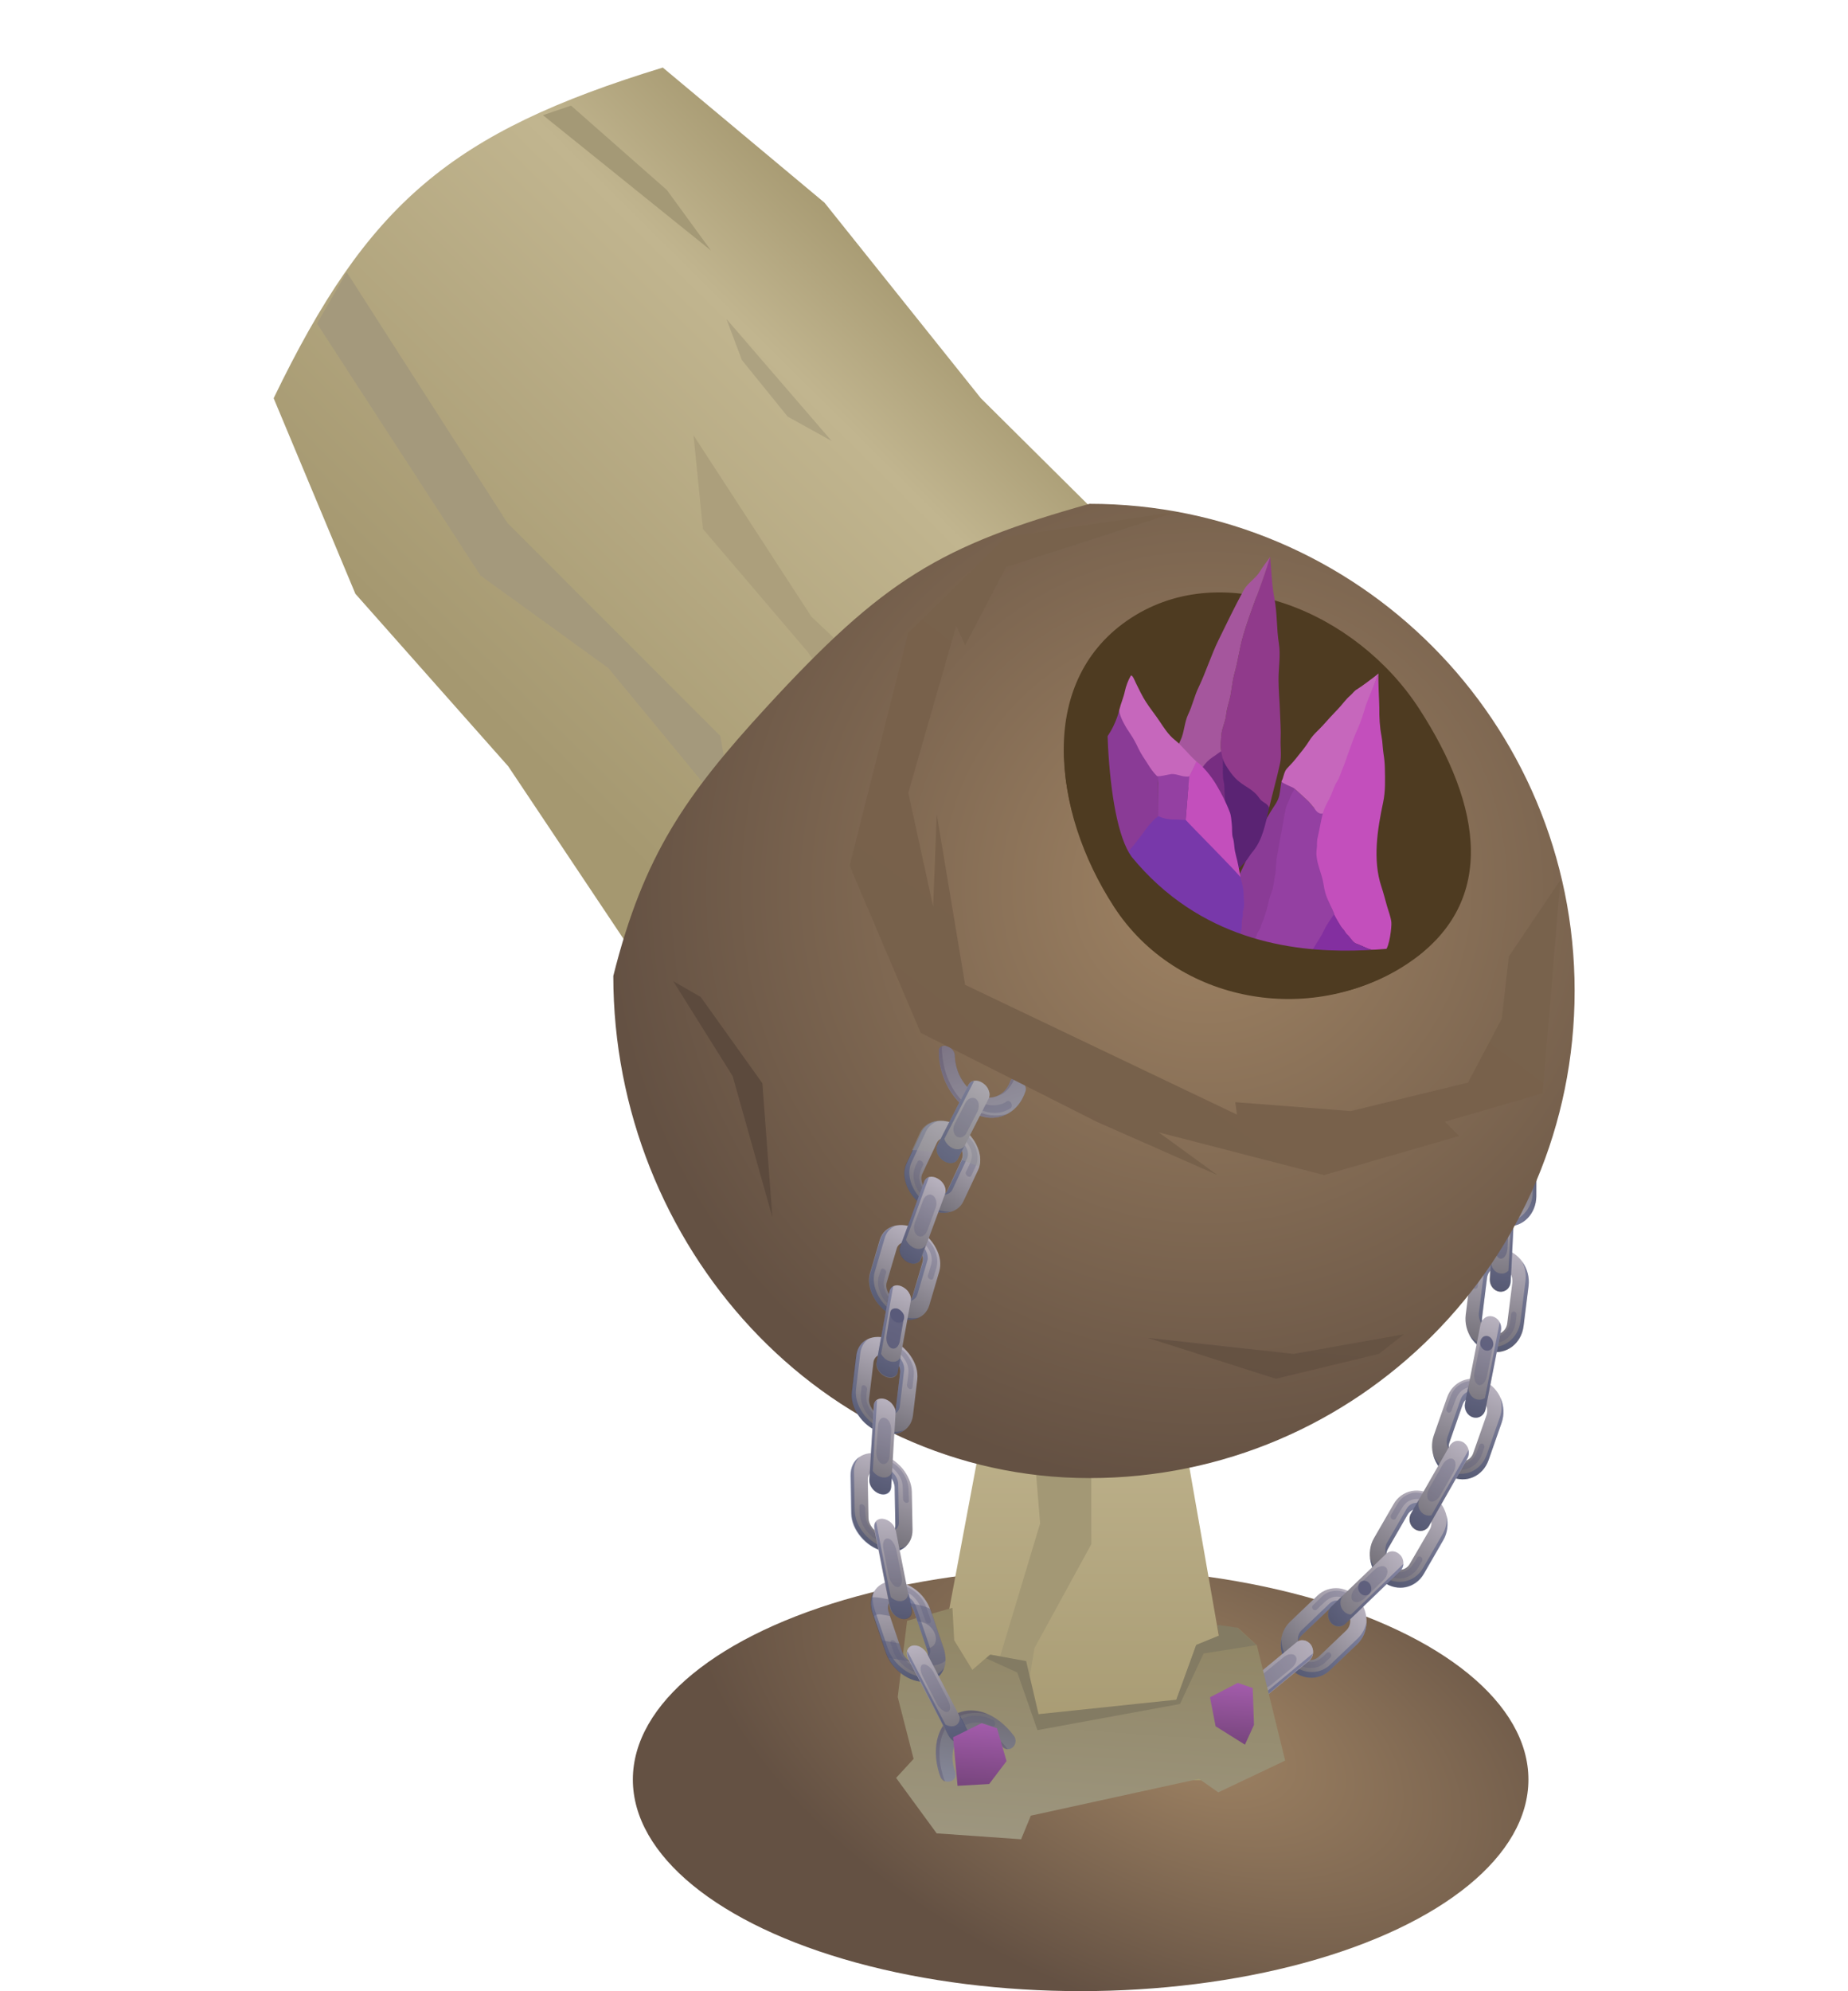 <svg width="520" height="560" viewBox="0 0 520 560" fill="none" xmlns="http://www.w3.org/2000/svg">
<g clip-path="url(#clip0_864_379)">
<ellipse cx="126" cy="59.5" rx="126" ry="59.5" transform="matrix(-1 0 0 1 430.076 440.974)" fill="url(#paint0_radial_864_379)"/>
<path d="M392.583 218.073C392.853 217.066 394.141 216.552 395.437 217.086C396.696 217.545 397.572 218.786 397.302 219.793L397.272 219.905C396.807 222.07 397.068 224.316 398.117 226.418C400.438 231.073 405.816 232.91 410.065 230.588C411.211 229.962 412.208 229.035 412.927 228.068C413.444 227.212 414.748 227.073 415.916 227.868C417.085 228.662 417.654 229.975 417.174 230.906C417.174 230.906 417.174 230.906 417.107 230.943C415.937 232.729 414.379 234.25 412.423 235.318C405.747 238.968 397.432 236.06 393.838 228.852C392.041 225.248 391.72 221.506 392.583 218.073Z" fill="#8E8B97"/>
<path opacity="0.25" d="M397.234 219.83C396.829 221.771 396.979 223.792 397.78 225.742C397.667 225.517 397.555 225.292 397.48 225.142C396.582 223.34 396.245 220.084 396.853 218.032C397.175 218.334 397.519 219.197 397.234 219.83Z" fill="#46395B"/>
<path opacity="0.25" d="M411.862 234.192C413.682 233.197 414.941 231.935 416.193 230.487C416.523 230.116 416.882 229.632 417.107 229.223C417.294 229.598 417.391 230.31 417.137 230.831C415.968 232.617 414.341 234.174 412.386 235.243C405.71 238.892 397.395 235.985 393.801 228.777C393.614 228.401 393.427 228.026 393.344 227.689C397.111 234.038 404.377 238.283 411.862 234.192Z" fill="#46395B"/>
<path opacity="0.3" d="M394.064 224.143C394.476 224.109 394.971 224.412 395.09 224.824C395.248 225.311 395.405 225.799 395.629 226.249C397.059 229.289 399.591 231.441 402.415 232.286C402.835 232.438 403.127 232.852 403.044 233.375C402.999 233.973 402.46 234.268 401.973 234.152C398.624 233.116 395.598 230.661 393.974 227.059C393.712 226.533 393.517 225.971 393.322 225.408C393.128 224.846 393.517 224.251 394.064 224.143Z" fill="#9C8C9A"/>
<path d="M339.939 466.776C338.98 467.055 338.471 468.418 338.788 469.822C339.105 471.227 340.184 472.25 341.144 471.971C341.216 471.944 341.216 471.944 341.288 471.916C343.261 471.518 345.407 471.862 347.223 473.14C351.321 475.877 352.599 481.763 350.168 486.288C349.533 487.52 348.647 488.489 347.607 489.247C346.8 489.736 346.561 491.175 347.237 492.442C347.841 493.737 349.054 494.439 349.933 493.922C349.933 493.922 349.933 493.922 350.004 493.895C351.707 492.702 353.247 491.033 354.338 488.998C358.183 481.955 356.108 472.783 349.699 468.508C346.599 466.555 343.187 466.068 339.939 466.776Z" fill="url(#paint1_linear_864_379)"/>
<path opacity="0.25" d="M341.287 471.916C343.046 471.6 344.994 471.84 346.701 472.801C346.504 472.698 346.351 472.487 346.153 472.383C344.562 471.288 341.563 470.822 339.644 471.38C339.95 471.801 340.669 472.243 341.287 471.916Z" fill="#46395B"/>
<path opacity="0.25" d="M353.421 488.452C352.375 490.38 351.139 491.752 349.679 492.941C349.231 493.293 348.855 493.617 348.451 493.862C348.775 494.097 349.385 494.222 349.932 493.922C351.635 492.729 353.175 491.06 354.338 488.998C358.182 481.954 356.108 472.783 349.699 468.507C349.375 468.272 349.079 468.117 348.684 467.909C354.303 472.488 357.722 480.604 353.421 488.452Z" fill="#46395B"/>
<path opacity="0.3" d="M345.463 468.696C345.383 469.176 345.618 469.625 346.013 469.832C346.408 470.04 346.875 470.22 347.271 470.427C349.949 472.093 351.723 474.914 352.322 478.097C352.413 478.601 352.835 478.888 353.248 478.909C353.805 478.875 354.127 478.392 354.009 477.809C353.319 474.122 351.283 470.773 348.084 468.768C347.59 468.509 347.096 468.249 346.601 467.99C346.179 467.703 345.587 468.11 345.463 468.696Z" fill="#575878"/>
<path opacity="0.45" d="M339.939 466.776C338.98 467.055 338.471 468.418 338.788 469.822C339.105 471.227 340.184 472.25 341.144 471.971C341.216 471.944 341.216 471.944 341.288 471.916C343.261 471.518 345.407 471.862 347.223 473.14C351.321 475.877 352.599 481.763 350.168 486.288C349.533 487.52 348.647 488.489 347.607 489.247C346.8 489.736 346.561 491.175 347.237 492.442C347.841 493.737 349.054 494.439 349.933 493.922C349.933 493.922 349.933 493.922 350.004 493.895C351.707 492.702 353.247 491.033 354.338 488.998C358.183 481.955 356.108 472.783 349.699 468.508C346.599 466.555 343.187 466.068 339.939 466.776Z" fill="#BEBEBE"/>
<path d="M419.403 271.346C423.733 270.221 426.229 265.417 424.972 260.658L421.978 249.491C420.721 244.732 416.159 241.78 411.829 242.905C409.784 243.449 408.045 244.782 406.989 246.793C405.864 248.84 405.616 251.269 406.26 253.592L409.254 264.759C410.444 269.555 415.005 272.507 419.403 271.346ZM413.124 247.739C415.034 247.268 417.049 248.555 417.581 250.653L420.574 261.82C421.106 263.918 420.019 266.041 418.108 266.512C416.198 266.983 414.183 265.695 413.652 263.597L410.658 252.43C410.411 251.419 410.471 250.335 410.988 249.479C411.468 248.548 412.202 247.956 413.124 247.739Z" fill="url(#paint2_linear_864_379)"/>
<g opacity="0.35">
<path d="M412.411 262.653L409.417 251.486C409.17 250.474 409.231 249.39 409.748 248.534C410.197 247.715 410.999 247.086 411.883 246.794C413.179 246.468 414.438 246.926 415.374 247.943C414.707 247.639 413.876 247.52 413.127 247.739C412.205 247.956 411.471 248.548 410.991 249.479C410.511 250.41 410.414 251.419 410.661 252.431L413.654 263.597C413.819 264.272 414.186 264.835 414.62 265.362C413.602 264.868 412.703 263.926 412.411 262.653Z" fill="#26366F"/>
<path d="M418.095 270.438C422.426 269.313 424.922 264.509 423.664 259.75L420.671 248.583C420.147 246.672 419.083 245.056 417.795 243.849C419.772 245.061 421.33 246.981 421.981 249.491L424.975 260.658C426.232 265.417 423.736 270.221 419.406 271.346C416.814 271.998 414.132 271.267 412.132 269.493C413.863 270.554 416.05 270.983 418.095 270.438Z" fill="#26366F"/>
</g>
<path opacity="0.3" d="M411.049 245.815C409.73 246.441 408.711 247.666 408.291 249.234C408.021 250.241 408.133 251.326 408.38 252.338L408.949 254.511C408.949 254.511 409.151 255.261 409.308 255.748C409.428 256.16 409.203 256.57 408.866 256.754C408.424 256.9 407.967 256.672 407.81 256.185C407.047 253.449 406.874 252.588 406.874 252.588C406.351 250.677 406.583 248.734 407.445 247.021C408.18 245.568 409.491 244.756 410.368 244.277C410.772 244.056 411.267 244.359 411.386 244.771C411.611 245.221 411.424 245.706 411.049 245.815Z" fill="#575878"/>
<path opacity="0.3" d="M418.385 267.412C419.704 266.786 420.723 265.561 421.143 263.993C421.413 262.986 421.301 261.901 421.054 260.889L420.927 260.29C420.927 260.29 420.725 259.54 420.567 259.053C420.448 258.641 420.673 258.231 421.01 258.047C421.452 257.901 421.909 258.129 422.066 258.616C422.829 261.352 422.56 260.639 422.56 260.639C423.084 262.55 422.851 264.493 421.989 266.206C421.254 267.659 419.943 268.471 419.067 268.95C418.662 269.171 418.168 268.868 418.048 268.456C417.891 267.969 418.011 267.521 418.385 267.412Z" fill="#575878"/>
<path d="M424.353 308.291C428.848 307.84 431.913 303.489 431.27 298.586L429.782 287.169C429.139 282.266 424.967 278.718 420.472 279.168C418.345 279.376 416.427 280.52 415.153 282.267C413.849 284.127 413.219 286.477 413.555 288.873L415.043 300.29C415.716 305.081 419.925 308.704 424.353 308.291ZM421.153 284.147C423.108 283.938 424.928 285.523 425.22 287.657L426.708 299.073C426.999 301.207 425.628 303.103 423.672 303.312C421.717 303.521 419.897 301.936 419.605 299.802L418.118 288.386C417.938 287.337 418.208 286.33 418.83 285.512C419.452 284.694 420.224 284.177 421.153 284.147Z" fill="url(#paint3_linear_864_379)"/>
<g opacity="0.35">
<path d="M418.527 298.672L417.039 287.255C416.859 286.207 417.129 285.199 417.751 284.382C418.306 283.601 419.182 283.122 420.074 283.017C421.377 282.877 422.643 283.523 423.377 284.651C422.741 284.234 421.976 284.079 421.22 284.11C420.328 284.215 419.452 284.694 418.897 285.475C418.275 286.293 418.073 287.263 418.185 288.349L419.672 299.765C419.77 300.476 420.069 301.077 420.436 301.641C419.41 300.96 418.646 299.944 418.527 298.672Z" fill="#26366F"/>
<path d="M423.207 307.197C427.702 306.746 430.767 302.396 430.124 297.492L428.636 286.076C428.352 284.129 427.558 282.365 426.367 281.01C428.15 282.52 429.475 284.661 429.782 287.169L431.27 298.586C431.913 303.489 428.848 307.84 424.353 308.29C421.678 308.606 419.079 307.351 417.311 305.356C418.982 306.64 421.079 307.405 423.207 307.197Z" fill="#26366F"/>
</g>
<path opacity="0.3" d="M419.378 281.964C417.947 282.364 416.815 283.365 416.223 284.93C415.848 285.9 415.751 286.908 415.863 287.994L416.124 290.239C416.124 290.239 416.221 290.951 416.281 291.587C416.334 292.036 416.071 292.37 415.697 292.48C415.255 292.626 414.828 292.286 414.738 291.762C414.349 288.917 414.244 288.018 414.244 288.018C413.96 286.072 414.47 284.169 415.512 282.644C416.426 281.38 417.88 280.681 418.764 280.389C419.206 280.243 419.7 280.546 419.79 281.07C419.977 281.445 419.752 281.855 419.378 281.964Z" fill="#575878"/>
<path opacity="0.3" d="M423.882 304.249C425.313 303.849 426.444 302.848 427.037 301.282C427.411 300.313 427.509 299.304 427.397 298.219L427.337 297.583C427.337 297.583 427.24 296.871 427.18 296.235C427.128 295.786 427.39 295.452 427.765 295.342C428.207 295.196 428.634 295.536 428.723 296.061C429.112 298.905 428.978 298.119 428.978 298.119C429.262 300.066 428.752 301.969 427.71 303.494C426.796 304.758 425.342 305.457 424.458 305.749C424.016 305.895 423.522 305.592 423.432 305.068C423.35 304.731 423.507 304.358 423.882 304.249Z" fill="#575878"/>
<path d="M424.051 344.859C428.575 345.157 432.247 341.334 432.293 336.436L432.319 324.957C432.365 320.059 428.65 315.879 424.126 315.581C421.983 315.415 419.915 316.258 418.357 317.779C416.768 319.412 415.891 321.611 415.883 324.004L415.857 335.484C415.849 340.457 419.563 344.637 424.051 344.859ZM424.087 320.666C426.02 320.756 427.645 322.639 427.659 324.733L427.634 336.212C427.648 338.306 425.992 339.976 424.059 339.886C422.127 339.796 420.501 337.913 420.487 335.819L420.512 324.34C420.505 323.293 420.88 322.324 421.577 321.656C422.274 320.989 423.188 320.584 424.087 320.666Z" fill="url(#paint4_linear_864_379)"/>
<g opacity="0.35">
<path d="M419.506 334.54L419.531 323.061C419.524 322.014 419.899 321.045 420.595 320.377C421.292 319.71 422.139 319.343 423.105 319.388C424.416 319.435 425.555 320.342 426.221 321.506C425.615 320.978 424.948 320.673 424.154 320.63C423.187 320.585 422.341 320.952 421.644 321.62C420.947 322.287 420.572 323.256 420.579 324.303L420.554 335.783C420.546 336.456 420.711 337.13 421.01 337.731C420.119 336.976 419.52 335.775 419.506 334.54Z" fill="#26366F"/>
<path d="M423.069 343.58C427.594 343.877 431.266 340.055 431.312 335.157L431.337 323.678C431.293 321.695 430.739 319.896 429.713 318.355C431.331 320.05 432.319 322.377 432.318 324.957L432.293 336.436C432.247 341.334 428.642 345.12 424.05 344.859C421.323 344.725 418.986 343.136 417.414 340.843C418.926 342.5 420.896 343.525 423.069 343.58Z" fill="#26366F"/>
</g>
<path opacity="0.3" d="M422.611 318.224C421.173 318.437 419.862 319.249 419.09 320.627C418.573 321.483 418.34 322.565 418.347 323.612L418.332 325.818C418.332 325.818 418.362 326.567 418.316 327.164C418.331 327.538 418.002 327.91 417.657 327.907C417.178 327.978 416.781 327.526 416.796 327.04C416.751 324.198 416.819 323.301 416.819 323.301C416.812 321.394 417.532 319.568 418.858 318.269C419.915 317.118 421.451 316.757 422.372 316.54C422.852 316.469 423.211 316.845 423.301 317.37C423.286 317.856 423.023 318.19 422.611 318.224Z" fill="#575878"/>
<path opacity="0.3" d="M424.096 340.821C425.535 340.608 426.846 339.796 427.618 338.419C428.135 337.563 428.368 336.48 428.36 335.433L428.405 334.835C428.405 334.835 428.376 334.087 428.421 333.489C428.406 333.115 428.736 332.744 429.08 332.747C429.56 332.676 429.957 333.127 429.942 333.613C429.986 336.456 429.956 335.708 429.956 335.708C429.963 337.615 429.243 339.441 427.917 340.739C426.86 341.89 425.324 342.252 424.403 342.469C423.924 342.54 423.564 342.163 423.474 341.639C423.459 341.265 423.789 340.894 424.096 340.821Z" fill="#575878"/>
<path d="M419.494 380.121C423.974 381.016 428.117 377.796 428.718 372.977L430.129 361.696C430.73 356.877 427.547 352.215 423.067 351.32C420.947 350.854 418.797 351.361 417.059 352.693C415.253 354.062 414.129 356.11 413.843 358.463L412.432 369.745C411.832 374.564 415.014 379.226 419.494 380.121ZM422.437 356.25C424.415 356.603 425.77 358.633 425.545 360.762L424.133 372.044C423.908 374.173 422.102 375.542 420.125 375.19C418.147 374.838 416.791 372.808 417.017 370.679L418.428 359.397C418.593 358.351 419.073 357.42 419.845 356.903C420.579 356.311 421.5 356.093 422.437 356.25Z" fill="url(#paint5_linear_864_379)"/>
<g opacity="0.35">
<path d="M416.133 369.25L417.545 357.969C417.71 356.923 418.19 355.992 418.961 355.475C419.696 354.882 420.617 354.665 421.591 354.897C422.909 355.132 423.951 356.187 424.415 357.462C423.875 356.897 423.239 356.481 422.475 356.325C421.538 356.168 420.617 356.385 419.845 356.902C419.111 357.495 418.526 358.388 418.428 359.397L417.017 370.678C416.942 371.388 417.002 372.024 417.234 372.662C416.44 371.758 416.013 370.558 416.133 369.25Z" fill="#26366F"/>
<path d="M418.611 378.693C423.09 379.588 427.234 376.368 427.834 371.549L429.246 360.268C429.479 358.325 429.127 356.415 428.303 354.764C429.689 356.682 430.407 359.155 430.092 361.621L428.681 372.902C428.08 377.721 423.936 380.941 419.457 380.046C416.782 379.501 414.573 377.651 413.337 375.174C414.685 377.017 416.528 378.303 418.611 378.693Z" fill="#26366F"/>
</g>
<path opacity="0.3" d="M421.231 353.661C419.748 353.612 418.362 354.274 417.342 355.5C416.72 356.317 416.346 357.287 416.248 358.295L415.955 360.462C415.955 360.462 415.88 361.172 415.835 361.77C415.783 362.181 415.483 362.44 415.071 362.474C414.621 362.433 414.224 361.981 414.307 361.458C414.607 358.619 414.712 357.797 414.712 357.797C414.945 355.855 415.949 354.255 417.351 353.107C418.587 352.144 420.13 351.969 421.127 351.902C421.576 351.943 421.936 352.32 421.921 352.806C421.943 353.367 421.576 353.663 421.231 353.661Z" fill="#575878"/>
<path opacity="0.3" d="M419.989 376.123C421.473 376.173 422.859 375.51 423.878 374.285C424.5 373.467 424.875 372.498 424.972 371.489L425.085 370.854C425.085 370.854 425.16 370.144 425.205 369.546C425.258 369.135 425.557 368.876 425.969 368.842C426.419 368.883 426.816 369.335 426.733 369.857C426.433 372.697 426.471 371.912 426.471 371.912C426.238 373.854 425.234 375.454 423.832 376.602C422.596 377.565 421.053 377.74 420.056 377.807C419.607 377.766 419.247 377.389 419.262 376.903C419.278 376.417 419.645 376.121 419.989 376.123Z" fill="#575878"/>
<path d="M408.286 415.294C412.533 417.272 417.238 415.178 418.85 410.666L422.531 400.15C424.143 395.638 421.972 390.424 417.724 388.446C415.724 387.532 413.484 387.515 411.551 388.285C409.483 389.128 407.932 390.836 407.16 393.074L403.479 403.589C401.867 408.101 404.076 413.391 408.286 415.294ZM416.15 393.033C418.008 393.832 418.928 396.195 418.246 398.097L414.565 408.613C413.92 410.589 411.785 411.47 409.995 410.633C408.137 409.833 407.216 407.47 407.899 405.569L411.58 395.053C411.954 394.084 412.614 393.341 413.46 392.974C414.307 392.607 415.274 392.652 416.15 393.033Z" fill="url(#paint6_linear_864_379)"/>
<g opacity="0.35">
<path d="M407.323 404.068L411.004 393.552C411.379 392.583 412.038 391.84 412.885 391.473C413.731 391.106 414.698 391.151 415.574 391.532C416.803 392.102 417.679 393.343 417.836 394.69C417.431 394.052 416.855 393.411 416.083 393.069C415.207 392.688 414.24 392.643 413.394 393.01C412.48 393.414 411.82 394.157 411.513 395.089L407.832 405.605C407.614 406.201 407.539 406.911 407.704 407.586C407.075 406.496 406.888 405.261 407.323 404.068Z" fill="#26366F"/>
<path d="M407.777 413.756C412.024 415.734 416.729 413.64 418.341 409.128L422.022 398.612C422.675 396.823 422.668 394.916 422.181 393.08C423.162 395.219 423.334 397.8 422.531 400.15L418.85 410.665C417.238 415.177 412.533 417.271 408.286 415.293C405.724 414.114 403.979 411.819 403.253 409.158C404.227 411.11 405.777 412.843 407.777 413.756Z" fill="#26366F"/>
</g>
<path opacity="0.3" d="M415.521 390.223C414.128 389.838 412.554 390.125 411.318 391.087C410.584 391.68 409.999 392.572 409.624 393.542L408.845 395.592C408.845 395.592 408.597 396.301 408.41 396.785C408.252 397.158 407.915 397.342 407.533 397.264C407.114 397.112 406.852 396.586 406.972 396.138C407.901 393.528 408.179 392.708 408.179 392.708C408.831 390.918 410.052 389.581 411.746 388.847C413.132 388.185 414.69 388.384 415.664 388.616C416.151 388.732 416.413 389.258 416.293 389.706C416.24 390.117 415.836 390.338 415.521 390.223Z" fill="#575878"/>
<path opacity="0.3" d="M409.688 411.566C411.081 411.951 412.654 411.664 413.891 410.702C414.625 410.109 415.21 409.216 415.585 408.247L415.802 407.651C415.802 407.651 416.049 406.942 416.237 406.457C416.394 406.085 416.731 405.9 417.113 405.978C417.533 406.131 417.795 406.657 417.675 407.104C416.745 409.715 416.993 409.006 416.993 409.006C416.341 410.796 415.119 412.132 413.426 412.867C412.04 413.529 410.481 413.33 409.508 413.097C409.021 412.981 408.759 412.456 408.879 412.008C408.901 411.709 409.306 411.488 409.688 411.566Z" fill="#575878"/>
<path d="M389.346 444.946C393.211 447.706 398.268 446.662 400.622 442.605L406.1 433.113C408.454 429.056 407.234 423.512 403.369 420.752C401.527 419.466 399.369 418.925 397.249 419.32C395.061 419.751 393.218 421.045 392.094 423.093L386.615 432.585C384.262 436.642 385.549 442.149 389.346 444.946ZM401.053 424.884C402.754 426.057 403.3 428.529 402.266 430.241L396.719 439.769C395.722 441.556 393.467 442.025 391.835 440.815C390.134 439.643 389.588 437.17 390.622 435.458L396.101 425.967C396.618 425.111 397.42 424.481 398.379 424.339C399.3 424.122 400.237 424.279 401.053 424.884Z" fill="url(#paint7_linear_864_379)"/>
<g opacity="0.35">
<path d="M390.315 433.811L395.794 424.319C396.311 423.463 397.113 422.833 398.072 422.691C398.994 422.474 399.9 422.743 400.784 423.311C401.952 424.106 402.559 425.494 402.476 426.877C402.207 426.164 401.697 425.487 401.023 424.996C400.207 424.391 399.27 424.234 398.311 424.376C397.39 424.593 396.551 425.147 396.034 426.003L390.555 435.495C390.232 436.053 390.053 436.725 390.045 437.398C389.686 436.161 389.701 434.815 390.315 433.811Z" fill="#26366F"/>
<path d="M389.144 443.336C393.009 446.096 398.066 445.052 400.419 440.995L405.898 431.503C406.865 429.828 407.24 427.999 407.031 426.202C407.607 428.562 407.397 431.066 406.137 433.188L400.659 442.679C398.305 446.737 393.248 447.781 389.383 445.021C387.076 443.32 385.699 440.729 385.52 437.96C386.051 440.059 387.264 441.975 389.144 443.336Z" fill="#26366F"/>
</g>
<path opacity="0.3" d="M400.941 422.079C399.571 421.395 398.02 421.383 396.634 422.045C395.72 422.449 395.06 423.191 394.543 424.047L393.411 425.908C393.411 425.908 393.022 426.503 392.767 427.025C392.609 427.397 392.13 427.468 391.778 427.279C391.321 427.051 391.194 426.451 391.419 426.042C392.805 423.66 393.225 422.953 393.225 422.953C394.124 421.314 395.668 420.28 397.443 419.882C398.912 419.557 400.447 420.056 401.429 420.475C401.886 420.703 402.043 421.19 401.855 421.675C401.63 422.084 401.256 422.193 400.941 422.079Z" fill="#575878"/>
<path opacity="0.3" d="M391.385 441.634C392.755 442.318 394.306 442.33 395.692 441.668C396.606 441.264 397.266 440.521 397.783 439.665L398.143 439.182C398.143 439.182 398.532 438.587 398.787 438.065C398.945 437.693 399.424 437.622 399.776 437.812C400.233 438.04 400.36 438.639 400.135 439.048C398.749 441.431 399.101 440.76 399.101 440.76C398.202 442.398 396.658 443.433 394.883 443.83C393.414 444.155 391.879 443.657 390.897 443.238C390.44 443.01 390.283 442.523 390.471 442.038C390.59 441.59 391.033 441.444 391.385 441.634Z" fill="#575878"/>
<path d="M362.558 468.665C365.636 472.429 370.858 472.919 374.177 469.766L381.91 462.386C385.23 459.234 385.419 453.589 382.341 449.826C380.858 448.057 378.918 446.92 376.738 446.678C374.49 446.473 372.348 447.167 370.721 448.724L362.988 456.104C359.669 459.257 359.48 464.901 362.558 468.665ZM378.991 453.09C380.332 454.746 380.256 457.176 378.795 458.548L371.062 465.928C369.6 467.3 367.353 467.095 366.012 465.439C364.672 463.783 364.747 461.353 366.209 459.981L373.942 452.601C374.639 451.934 375.59 451.605 376.594 451.725C377.493 451.807 378.339 452.3 378.991 453.09Z" fill="url(#paint8_linear_864_379)"/>
<g opacity="0.35">
<path d="M366.352 458.374L374.085 450.994C374.782 450.327 375.733 449.998 376.737 450.118C377.636 450.2 378.587 450.731 379.202 451.446C380.108 452.575 380.302 453.997 380.01 455.304C379.942 454.481 379.635 453.693 379.059 453.053C378.407 452.262 377.561 451.77 376.594 451.725C375.591 451.604 374.706 451.897 373.942 452.601L366.209 459.981C365.744 460.426 365.422 460.984 365.242 461.656C365.055 460.421 365.453 459.152 366.352 458.374Z" fill="#26366F"/>
<path d="M362.701 467.058C365.779 470.821 371.001 471.311 374.32 468.159L382.053 460.779C383.38 459.481 384.212 457.88 384.519 456.087C384.511 458.48 383.604 460.791 381.911 462.386L374.177 469.766C370.858 472.918 365.636 472.428 362.558 468.665C360.746 466.407 360.08 463.522 360.56 460.871C360.507 463.002 361.286 465.252 362.701 467.058Z" fill="#26366F"/>
</g>
<path opacity="0.3" d="M379.606 450.365C378.498 449.346 376.962 448.848 375.456 449.098C374.497 449.24 373.621 449.719 372.924 450.387L371.395 451.796C371.395 451.796 370.931 452.241 370.533 452.649C370.234 452.908 369.822 452.942 369.5 452.641C369.14 452.264 369.118 451.703 369.485 451.407C371.411 449.59 371.973 448.996 371.973 448.996C373.299 447.697 375.037 447.225 376.835 447.389C378.356 447.513 379.772 448.459 380.521 449.101C380.91 449.365 380.97 450.002 380.64 450.373C380.303 450.557 379.823 450.628 379.606 450.365Z" fill="#575878"/>
<path opacity="0.3" d="M365.315 466.107C366.424 467.125 367.96 467.623 369.465 467.374C370.424 467.232 371.301 466.752 371.998 466.085L372.433 465.752C372.433 465.752 372.897 465.307 373.294 464.898C373.594 464.639 374.006 464.605 374.328 464.907C374.688 465.283 374.71 465.845 374.343 466.141C372.417 467.958 372.949 467.476 372.949 467.476C371.623 468.774 369.884 469.246 368.087 469.083C366.566 468.958 365.15 468.012 364.401 467.371C364.012 467.106 363.952 466.47 364.282 466.099C364.581 465.839 365.098 465.843 365.315 466.107Z" fill="#575878"/>
<path d="M415.519 255.123C417.085 254.649 417.947 252.936 417.431 251.212L410.866 229.098C410.35 227.374 408.724 226.352 407.159 226.825C406.409 227.044 405.81 227.563 405.495 228.308C405.143 228.978 405.075 229.875 405.315 230.7L411.744 252.887C412.261 254.611 413.953 255.597 415.519 255.123Z" fill="url(#paint9_linear_864_379)"/>
<path opacity="0.3" d="M412.615 246.201C413.499 245.908 413.919 244.341 413.402 242.617L411.172 235.046C410.655 233.322 409.509 232.229 408.588 232.446C408.146 232.592 407.786 233.075 407.674 233.71C407.561 234.345 407.561 235.205 407.8 236.029L410.031 243.6C410.48 245.361 411.626 246.455 412.615 246.201Z" fill="#575878"/>
<path opacity="0.35" d="M413.978 250.137C414.795 249.882 415.424 249.251 415.739 248.506L409.451 227.292C410.088 227.708 410.56 228.311 410.799 229.135L415.889 246.226L417.049 250.274L417.364 251.249C417.88 252.973 417.018 254.686 415.452 255.16C413.887 255.633 412.261 254.611 411.745 252.887L410.27 247.865C410.787 249.589 412.48 250.574 413.978 250.137Z" fill="#26366F"/>
<path d="M422.32 290.102C423.893 289.815 424.897 288.215 424.516 286.418L419.929 263.796C419.585 262.073 418.057 260.902 416.416 261.226C415.63 261.369 414.993 261.813 414.573 262.52C414.221 263.19 414.048 264.049 414.22 264.91L418.807 287.532C419.151 289.254 420.746 290.389 422.32 290.102Z" fill="url(#paint10_linear_864_379)"/>
<path opacity="0.3" d="M420.232 280.924C421.191 280.782 421.678 279.178 421.334 277.455L419.786 269.703C419.441 267.98 418.393 266.738 417.434 266.88C416.954 266.951 416.595 267.434 416.377 268.031C416.16 268.627 416.16 269.487 416.332 270.349L417.881 278.101C418.195 279.936 419.243 281.178 420.232 280.924Z" fill="#575878"/>
<path opacity="0.35" d="M421.258 285.045C422.112 284.865 422.711 284.347 423.131 283.639L418.754 261.954C419.323 262.408 419.765 263.122 419.9 263.908L423.453 281.361L424.306 285.481L424.553 286.492C424.898 288.215 423.931 289.89 422.357 290.177C420.784 290.464 419.189 289.329 418.845 287.606L417.812 282.438C418.156 284.161 419.684 285.332 421.258 285.045Z" fill="#26366F"/>
<path d="M416.96 273.158C417.484 274.209 418.57 274.666 419.38 274.224C420.189 273.782 420.451 272.587 419.927 271.536C419.403 270.485 418.317 270.028 417.508 270.47C416.698 270.912 416.473 272.182 416.96 273.158Z" fill="#575878"/>
<path d="M424.153 327.509C425.771 327.484 427.023 326.036 426.956 324.352L425.906 301.422C425.801 299.664 424.401 298.232 422.85 298.22C422.056 298.176 421.314 298.582 420.819 299.139C420.325 299.696 420.047 300.516 420.047 301.376L421.098 324.306C421.135 326.101 422.498 327.458 424.153 327.509Z" fill="url(#paint11_linear_864_379)"/>
<path opacity="0.3" d="M423.436 318.155C424.402 318.2 425.137 316.747 425.033 314.989L424.652 307.171C424.548 305.413 423.664 303.985 422.735 304.015C422.219 304.011 421.784 304.344 421.567 304.94C421.244 305.499 421.139 306.321 421.139 307.181L421.519 314.999C421.623 316.757 422.47 318.11 423.436 318.155Z" fill="#575878"/>
<path opacity="0.35" d="M423.877 322.309C424.738 322.316 425.48 321.91 426.004 321.241L424.991 299.246C425.531 299.812 425.837 300.599 425.867 301.347L426.709 319.041L426.91 323.23L426.985 324.24C427.089 325.999 425.838 327.447 424.182 327.397C422.564 327.421 421.164 325.989 421.127 324.194L420.851 318.994C420.925 320.865 422.221 322.258 423.877 322.309Z" fill="#26366F"/>
<path d="M421.994 363.276C423.619 363.439 424.983 362.216 425.051 360.459L426.211 337.658C426.278 335.902 425.08 334.359 423.455 334.197C422.623 334.078 421.911 334.371 421.312 334.89C420.78 335.372 420.397 336.154 420.33 337.051L419.17 359.851C419.17 361.571 420.368 363.114 421.994 363.276Z" fill="url(#paint12_linear_864_379)"/>
<path opacity="0.5" d="M422.243 353.967C423.247 354.087 424.124 352.748 424.192 350.991L424.568 343.142C424.636 341.385 423.955 339.846 422.988 339.801C422.539 339.76 421.999 340.055 421.677 340.614C421.355 341.172 421.108 341.88 421.04 342.777L420.663 350.627C420.595 352.384 421.277 353.922 422.243 353.967Z" fill="#575878"/>
<path opacity="0.35" d="M422.272 358.156C423.104 358.274 423.883 357.944 424.445 357.35L425.574 335.522C426.046 336.124 426.286 336.948 426.248 337.733L425.397 355.301L425.149 359.45L425.118 360.422C425.05 362.179 423.619 363.439 422.061 363.239C420.435 363.077 419.2 361.459 419.305 359.778L419.546 354.582C419.411 356.376 420.647 357.993 422.272 358.156Z" fill="#26366F"/>
<path d="M414.546 398.591C416.149 399.052 417.692 398.018 418.037 396.3L422.358 374.161C422.703 372.443 421.67 370.715 420.067 370.254C419.265 370.023 418.479 370.166 417.842 370.61C417.205 371.054 416.748 371.686 416.575 372.544L412.254 394.684C411.947 396.476 412.98 398.205 414.546 398.591Z" fill="url(#paint13_linear_864_379)"/>
<path opacity="0.3" d="M416.113 389.517C417.087 389.749 418.144 388.598 418.421 386.918L419.944 379.301C420.289 377.584 419.78 376.047 418.769 375.74C418.282 375.624 417.773 375.807 417.345 376.327C416.881 376.772 416.566 377.517 416.393 378.376L414.871 385.992C414.593 387.673 415.14 389.285 416.113 389.517Z" fill="#575878"/>
<path opacity="0.35" d="M415.551 393.551C416.352 393.782 417.206 393.602 417.843 393.158L421.992 371.877C422.329 372.553 422.463 373.339 422.358 374.161L418.975 391.297L418.172 395.367L417.97 396.337C417.625 398.055 416.081 399.089 414.478 398.628C412.875 398.167 411.842 396.438 412.187 394.721L413.192 389.681C412.952 391.437 413.985 393.165 415.551 393.551Z" fill="#26366F"/>
<path opacity="0.8" d="M416.716 378.678C417.24 379.729 418.393 380.149 419.27 379.67C420.147 379.191 420.477 377.959 419.953 376.908C419.428 375.857 418.275 375.437 417.398 375.916C416.559 376.47 416.229 377.701 416.716 378.678Z" fill="#575878"/>
<path d="M398.056 430.057C399.471 431.003 401.247 430.606 402.086 429.192L412.939 410.17C413.741 408.68 413.285 406.732 411.936 405.749C411.262 405.258 410.431 405.139 409.712 405.246C409.03 405.427 408.326 405.908 407.906 406.615L397.053 425.637C396.146 427.088 396.603 429.036 398.056 430.057Z" fill="url(#paint14_linear_864_379)"/>
<path opacity="0.3" d="M402.253 422.126C403.069 422.73 404.418 421.993 405.257 420.579L408.96 414.064C409.762 412.575 409.8 410.93 408.916 410.362C408.527 410.097 407.942 410.13 407.403 410.425C406.863 410.72 406.264 411.239 405.882 412.021L402.179 418.535C401.407 419.913 401.369 421.558 402.253 422.126Z" fill="#575878"/>
<path opacity="0.35" d="M400.432 425.701C401.211 426.23 402.042 426.349 402.792 426.131L413.225 407.816C413.359 408.602 413.254 409.424 412.902 410.094L404.53 424.798L402.566 428.26L402.117 429.079C401.315 430.569 399.502 430.891 398.086 429.945C396.67 428.999 396.281 427.014 397.083 425.525L399.564 421.207C398.627 422.77 399.084 424.718 400.432 425.701Z" fill="#26366F"/>
<path d="M374.436 456.345C375.522 457.663 377.425 457.865 378.549 456.677L393.978 441.842C395.139 440.729 395.23 438.673 394.076 437.393C393.499 436.753 392.795 436.373 392.069 436.293C391.342 436.212 390.525 436.467 389.963 437.061L374.534 451.896C373.44 452.972 373.35 455.028 374.436 456.345Z" fill="url(#paint15_linear_864_379)"/>
<path opacity="0.3" d="M380.595 450.112C381.247 450.902 382.753 450.652 383.914 449.54L389.19 444.459C390.351 443.346 390.771 441.779 390.082 440.913C389.723 440.537 389.198 440.346 388.584 440.49C387.969 440.635 387.258 440.928 386.696 441.522L381.42 446.603C380.326 447.679 379.944 449.321 380.595 450.112Z" fill="#575878"/>
<path opacity="0.35" d="M377.988 452.971C378.602 453.686 379.373 454.029 380.167 454.072L394.929 439.793C394.892 440.578 394.577 441.323 394.045 441.805L382.168 453.266L379.313 455.973L378.616 456.64C377.454 457.753 375.589 457.626 374.503 456.309C373.417 454.991 373.44 452.972 374.602 451.86L378.086 448.522C376.925 449.634 376.834 451.69 377.988 452.971Z" fill="#26366F"/>
<path opacity="0.8" d="M382.387 447.509C382.911 448.56 384.065 448.98 384.941 448.501C385.818 448.022 386.148 446.79 385.624 445.739C385.1 444.688 383.946 444.268 383.07 444.747C382.193 445.226 381.9 446.533 382.387 447.509Z" fill="#575878"/>
<path d="M347.879 479.842C348.935 481.271 350.703 481.547 352.007 480.547L368.417 466.991C369.683 465.917 369.849 464.011 368.86 462.545C368.351 461.868 367.609 461.414 366.883 461.333C366.119 461.177 365.369 461.396 364.77 461.915L348.36 475.471C347.019 476.395 346.823 478.412 347.879 479.842Z" fill="url(#paint16_linear_864_379)"/>
<path opacity="0.45" d="M347.879 479.842C348.935 481.271 350.703 481.547 352.007 480.547L368.417 466.991C369.683 465.917 369.849 464.011 368.86 462.545C368.351 461.868 367.609 461.414 366.883 461.333C366.119 461.177 365.369 461.396 364.77 461.915L348.36 475.471C347.019 476.395 346.823 478.412 347.879 479.842Z" fill="#AEA8B4"/>
<path opacity="0.3" d="M354.369 474.098C354.99 475 356.534 474.825 357.732 473.788L363.405 469.158C364.671 468.084 365.196 466.555 364.544 465.765C364.252 465.351 363.728 465.16 363.076 465.23C362.492 465.262 361.78 465.556 361.113 466.112L355.441 470.741C354.309 471.741 353.785 473.27 354.369 474.098Z" fill="#575878"/>
<path opacity="0.35" d="M351.581 476.767C352.128 477.519 352.87 477.974 353.664 478.018L369.407 465.017C369.264 465.764 368.949 466.509 368.38 466.916L355.672 477.398L352.704 479.88L351.97 480.472C350.704 481.547 348.898 481.196 347.842 479.766C346.786 478.337 347.019 476.395 348.286 475.32L351.987 472.246C350.758 473.395 350.525 475.338 351.581 476.767Z" fill="#26366F"/>
<path d="M322.8 344.828C322.382 342.436 320.304 340.69 317.875 340.69H292.226C289.82 340.69 287.755 342.404 287.311 344.768L259.186 494.768C258.609 497.846 260.97 500.69 264.101 500.69H344.125C347.231 500.69 349.586 497.888 349.05 494.828L322.8 344.828Z" fill="url(#paint17_linear_864_379)"/>
<path d="M287.876 369.974L307.076 374.359V434.282L291.076 463.513L284.676 502.974L275.076 486.897L292.676 428.436L287.876 369.974Z" fill="#A39875"/>
<path d="M186.5 19C126.74 37.28 103.483 57.165 77 112L100 167L143 215.5L224.941 338.092L376.077 211.274L276 112L232 57L186.5 19Z" fill="url(#paint18_linear_864_379)"/>
<path d="M97.548 76.519L89.208 90.996L135.221 161.875L171.2 187.901L207.025 231.315L202.668 206.98L142.786 147.084L97.548 76.519Z" fill="#A4997C"/>
<path d="M262.929 206.117L262.929 206.117L262.93 206.118L262.929 206.117L254.17 220.643L227.132 183.173L197.788 148.756L195.149 122.431L228.324 173.443L262.929 206.117Z" fill="#AC9F7C"/>
<path d="M160.683 29.697L152.783 32.387L200.076 70.474L187.649 53.433L160.683 29.697Z" fill="#A49976"/>
<path d="M204.421 89.726L208.742 101.24L221.647 117.176L234 124.005L204.421 89.726Z" fill="#ADA281"/>
<path d="M361.625 495.14L353.662 462.709L348.323 457.782L336.614 462.655L330.98 478.198L292.042 482.306L288.547 467.262L278.444 465.417L273.603 469.632L268.501 461.307L268.003 452.165L255.243 455.826L252.606 477.271L257.074 494.659L252.153 500.007L263.567 515.604L287.324 517.265L290.061 510.626L337.394 500.276L342.812 504.07L361.625 495.14Z" fill="url(#paint19_linear_864_379)"/>
<path d="M338.685 465.01L353.558 462.663L348.243 457.776L342.576 456.975L343.076 459.975L336.59 462.606L330.987 478.017L292.232 482.08L288.749 467.162L278.694 465.33L277.489 466.375L286.262 470.375L291.918 486.574L332.034 479.219L338.685 465.01Z" fill="#837B63"/>
<path d="M172.576 274.474C172.576 350.137 231.189 415.69 306.576 415.69C381.963 415.69 443.076 354.353 443.076 278.69C443.076 203.027 381.963 141.69 306.576 141.69C264.576 153.474 248.637 162.974 215.576 198.974C193.076 223.474 181.076 240.474 172.576 274.474Z" fill="url(#paint20_radial_864_379)"/>
<path d="M313.347 254.165C331.054 281.432 369.192 288.467 395.465 271.405C421.739 254.343 417.024 226.564 399.317 199.297C381.61 172.031 344.556 156.716 318.283 173.778C292.01 190.84 295.639 226.898 313.347 254.165Z" fill="#4E3B21"/>
<path d="M288.592 306.812C288.899 305.829 288.212 304.348 286.995 303.642C285.842 302.912 284.578 303.092 284.271 304.074L284.237 304.184C283.493 306.197 282.175 307.651 280.354 308.328C276.319 309.827 271.457 306.615 269.508 301.259C268.982 299.814 268.716 298.273 268.673 296.937C268.724 295.857 267.838 294.642 266.584 294.24C265.329 293.837 264.254 294.333 264.139 295.437C264.139 295.437 264.139 295.437 264.17 295.522C264.132 297.853 264.511 300.317 265.409 302.782C268.472 311.198 276.022 316.113 282.269 313.793C285.392 312.633 287.503 310.111 288.592 306.812Z" fill="url(#paint21_linear_864_379)"/>
<path opacity="0.45" d="M288.592 306.812C288.899 305.829 288.212 304.348 286.995 303.642C285.842 302.912 284.578 303.092 284.271 304.074L284.237 304.184C283.493 306.197 282.175 307.651 280.354 308.328C276.319 309.827 271.457 306.615 269.508 301.259C268.982 299.814 268.716 298.273 268.673 296.937C268.724 295.857 267.838 294.642 266.584 294.24C265.329 293.837 264.254 294.333 264.139 295.437C264.139 295.437 264.139 295.437 264.17 295.522C264.132 297.853 264.511 300.317 265.409 302.782C268.472 311.198 276.022 316.113 282.269 313.793C285.392 312.633 287.503 310.111 288.592 306.812Z" fill="#BEBED0"/>
<path opacity="0.25" d="M284.302 304.159C283.626 305.954 282.504 307.336 280.939 308.11C281.134 308.038 281.329 307.965 281.459 307.917C283.021 307.337 284.899 305.192 285.483 303.142C285.126 303.177 284.411 303.443 284.302 304.159Z" fill="#46395B"/>
<path opacity="0.25" d="M266.385 302.42C265.549 300.125 265.259 298.11 265.068 295.961C265.012 295.403 264.991 294.735 265.032 294.238C264.706 294.359 264.279 294.807 264.204 295.414C264.166 297.744 264.577 300.293 265.474 302.759C268.537 311.174 276.087 316.089 282.334 313.769C282.659 313.648 282.984 313.527 283.214 313.346C277.271 314.878 269.819 311.856 266.385 302.42Z" fill="#46395B"/>
<path opacity="0.3" d="M284.464 310.082C284.179 309.705 283.73 309.486 283.37 309.716C283.011 309.946 282.651 310.176 282.261 310.321C279.689 311.373 276.756 310.822 274.263 309.046C273.879 308.803 273.457 308.863 273.256 309.324C272.989 309.809 273.237 310.489 273.652 310.817C276.625 312.897 280.072 313.643 283.069 312.337C283.524 312.168 283.949 311.914 284.373 311.66C284.798 311.405 284.81 310.629 284.464 310.082Z" fill="#575878"/>
<path d="M285.385 488.298C286.044 489.291 285.834 490.699 284.927 491.457C284.02 492.215 282.663 492.068 282.004 491.076C281.958 490.997 281.958 490.997 281.912 490.918C280.476 489.003 278.557 487.486 276.479 486.918C271.856 485.529 268.097 488.748 268.008 494.034C267.961 495.45 268.242 496.883 268.746 498.29C269.182 499.309 268.716 500.55 267.578 500.913C266.486 501.355 265.168 500.865 264.685 499.767C264.685 499.767 264.685 499.767 264.639 499.688C263.791 497.42 263.296 494.941 263.338 492.566C263.428 484.289 269.354 479.343 276.581 481.518C280.024 482.654 283.047 485.11 285.385 488.298Z" fill="url(#paint22_linear_864_379)"/>
<path opacity="0.25" d="M281.958 490.997C280.66 489.32 278.952 487.89 277.108 487.181C277.318 487.269 277.541 487.242 277.751 487.329C279.561 487.845 282.235 489.976 283.553 491.961C283.062 491.936 282.268 491.665 281.958 490.997Z" fill="#46395B"/>
<path opacity="0.25" d="M264.342 492.925C264.3 495.3 264.694 497.199 265.332 499.379C265.538 500.003 265.697 500.548 265.915 501.057C265.542 500.961 264.983 500.549 264.673 499.881C263.825 497.614 263.33 495.135 263.326 492.681C263.416 484.404 269.342 479.457 276.568 481.632C276.942 481.728 277.257 481.859 277.677 482.034C270.971 480.615 264.428 483.689 264.342 492.925Z" fill="#46395B"/>
<path opacity="0.3" d="M279.969 485.143C279.813 485.557 279.414 485.69 278.994 485.515C278.574 485.34 278.108 485.086 277.688 484.911C274.724 483.914 271.969 484.5 270.012 486.316C269.705 486.607 269.227 486.467 268.878 486.143C268.437 485.66 268.395 485.044 268.761 484.718C271.025 482.611 274.237 481.857 277.785 483.037C278.31 483.256 278.835 483.474 279.36 483.693C279.885 483.912 280.137 484.615 279.969 485.143Z" fill="#575878"/>
<path d="M271.113 337.806L275.208 329.08C276.081 327.274 276.035 324.984 275.042 322.653C274.116 320.385 272.42 318.43 270.335 317.048C265.92 314.147 260.907 314.809 259.182 318.535L255.087 327.261C253.361 330.987 255.543 336.393 259.959 339.293C264.375 342.194 269.387 341.532 271.113 337.806ZM270.571 323.259C270.99 324.304 271.004 325.253 270.658 326.054L266.563 334.78C265.826 336.433 263.614 336.71 261.663 335.453C259.713 334.196 258.765 331.815 259.502 330.162L263.597 321.436C264.334 319.783 266.547 319.506 268.497 320.763C269.439 321.36 270.219 322.275 270.571 323.259Z" fill="url(#paint23_linear_864_379)"/>
<g opacity="0.35">
<path d="M268.008 334.537L272.103 325.811C272.449 325.01 272.48 324.01 272.016 323.015C271.619 322.083 270.838 321.168 269.942 320.52C268.619 319.661 267.268 319.524 266.203 320.029C266.925 320.046 267.802 320.302 268.564 320.826C269.505 321.423 270.219 322.276 270.638 323.321C271.056 324.367 271.07 325.316 270.725 326.117L266.63 334.843C266.399 335.377 265.967 335.723 265.469 336.007C266.574 336.008 267.526 335.491 268.008 334.537Z" fill="#26366F"/>
<path d="M261.337 338.987C256.921 336.087 254.739 330.681 256.465 326.955L260.559 318.229C261.272 316.741 262.522 315.753 263.97 315.231C261.803 315.457 260.012 316.502 259.114 318.473L255.019 327.198C253.293 330.925 255.476 336.33 259.891 339.231C262.536 340.949 265.396 341.462 267.635 340.741C265.739 340.939 263.421 340.369 261.337 338.987Z" fill="#26366F"/>
</g>
<path opacity="0.3" d="M270.826 319.94C272.146 321.077 273.102 322.623 273.403 324.214C273.596 325.237 273.385 326.163 273.039 326.964L272.256 328.669C272.256 328.669 271.98 329.254 271.774 329.623C271.613 329.941 271.812 330.407 272.147 330.72C272.595 331.044 273.091 331.039 273.298 330.67C274.332 328.545 274.587 327.846 274.587 327.846C275.3 326.358 275.226 324.511 274.478 322.596C273.839 320.97 272.543 319.668 271.671 318.855C271.268 318.48 270.727 318.536 270.566 318.854C270.359 319.223 270.445 319.678 270.826 319.94Z" fill="#575878"/>
<path opacity="0.3" d="M261.296 336.141C259.976 335.003 259.021 333.457 258.72 331.866C258.526 330.843 258.738 329.917 259.083 329.116L259.268 328.633C259.268 328.633 259.544 328.048 259.751 327.679C259.912 327.36 259.713 326.894 259.378 326.582C258.93 326.257 258.433 326.263 258.227 326.632C257.192 328.757 257.536 328.234 257.536 328.234C256.823 329.722 256.896 331.569 257.645 333.485C258.284 335.11 259.58 336.412 260.452 337.225C260.854 337.601 261.396 337.544 261.557 337.226C261.763 336.857 261.677 336.402 261.296 336.141Z" fill="#575878"/>
<path opacity="0.45" d="M270.314 316.934C272.399 318.316 274.094 320.271 275.02 322.539C275.837 324.517 276.022 326.375 275.511 328.051C274.027 327.511 272.297 326.833 270.521 326.207L270.591 325.991C270.937 325.19 270.969 324.19 270.504 323.196C270.107 322.264 269.326 321.348 268.43 320.7C266.48 319.443 264.267 319.72 263.53 321.373L262.311 323.981C260.487 323.684 258.618 323.438 256.633 323.46L258.935 318.398C260.84 314.746 265.898 314.033 270.314 316.934Z" fill="#9A9A9A"/>
<path d="M261.506 367.041L264.3 357.57C264.86 355.565 264.588 353.252 263.324 350.949C262.194 348.772 260.295 346.907 258.141 345.741C253.54 343.323 248.815 344.628 247.583 348.627L244.789 358.098C243.624 362.16 246.393 367.458 250.948 369.927C255.616 372.407 260.341 371.103 261.506 367.041ZM259.186 352.146C259.696 353.09 259.844 354.164 259.565 355.027L256.772 364.498C256.281 366.288 254.179 366.854 252.205 365.762C250.185 364.721 248.966 362.368 249.523 360.641L252.317 351.17C252.807 349.38 254.91 348.813 256.884 349.906C257.871 350.452 258.676 351.202 259.186 352.146Z" fill="url(#paint24_linear_864_379)"/>
<g opacity="0.35">
<path d="M258.127 364.078L260.921 354.608C261.2 353.744 261.006 352.721 260.542 351.727C260.032 350.783 259.206 349.919 258.286 349.435C256.939 348.741 255.563 348.769 254.633 349.399C255.333 349.303 256.143 349.496 256.996 349.917C257.916 350.401 258.788 351.214 259.252 352.209C259.762 353.152 259.91 354.226 259.631 355.09L256.838 364.561C256.674 365.157 256.31 365.566 255.878 365.912C256.894 365.737 257.779 365.158 258.127 364.078Z" fill="#26366F"/>
<path d="M252.304 369.507C247.703 367.09 244.934 361.792 246.144 357.679L248.938 348.208C249.404 346.583 250.452 345.407 251.879 344.772C249.868 345.237 248.254 346.633 247.648 348.69L244.854 358.161C243.689 362.223 246.459 367.521 251.014 369.99C253.774 371.44 256.569 371.612 258.631 370.54C256.732 371.016 254.504 370.622 252.304 369.507Z" fill="#26366F"/>
</g>
<path opacity="0.3" d="M258.992 348.782C260.403 349.817 261.495 351.21 261.976 352.875C262.282 353.909 262.25 354.909 261.972 355.773L261.436 357.614C261.436 357.614 261.273 358.21 261.088 358.693C260.994 359.074 261.238 359.489 261.552 359.688C262 360.012 262.475 359.893 262.614 359.461C263.335 357.137 263.522 356.376 263.522 356.376C263.988 354.751 263.69 352.882 262.783 351.006C261.986 349.42 260.531 348.158 259.635 347.509C259.187 347.185 258.646 347.242 258.552 347.622C258.413 348.054 258.611 348.52 258.992 348.782Z" fill="#575878"/>
<path opacity="0.3" d="M251.859 366.563C250.448 365.527 249.355 364.135 248.875 362.469C248.569 361.435 248.6 360.435 248.879 359.571L248.997 359.026C248.997 359.026 249.16 358.429 249.345 357.947C249.439 357.566 249.195 357.151 248.881 356.952C248.433 356.628 247.958 356.747 247.819 357.179C247.098 359.502 247.262 358.906 247.262 358.906C246.795 360.53 247.094 362.4 248.001 364.276C248.798 365.862 250.252 367.124 251.148 367.772C251.596 368.097 252.138 368.04 252.232 367.659C252.438 367.29 252.24 366.824 251.859 366.563Z" fill="#575878"/>
<path d="M256.888 398.121L258.11 387.933C258.356 385.728 257.701 383.432 256.187 381.272C254.741 379.174 252.726 377.576 250.457 376.677C245.739 374.805 241.435 376.876 240.943 381.285L239.721 391.473C239.162 395.82 242.61 400.908 247.374 402.729C252.026 404.539 256.329 402.467 256.888 398.121ZM252.449 383.122C253.072 384.077 253.378 385.112 253.279 386.049L252.057 396.237C251.814 398.163 249.934 399.031 247.912 398.268C245.822 397.443 244.354 395.232 244.552 393.357L245.774 383.169C246.017 381.243 247.897 380.375 249.92 381.137C250.931 381.519 251.781 382.218 252.449 383.122Z" fill="url(#paint25_linear_864_379)"/>
<g opacity="0.35">
<path d="M253.191 395.516L254.413 385.328C254.512 384.39 254.206 383.356 253.584 382.401C252.915 381.497 252.065 380.798 251.054 380.416C249.683 379.887 248.396 380.091 247.621 380.96C248.299 380.75 249.088 380.83 249.919 381.137C250.931 381.519 251.781 382.218 252.449 383.122C253.072 384.077 253.378 385.111 253.279 386.049L252.057 396.237C252.006 396.845 251.709 397.316 251.344 397.725C252.339 397.436 253.023 396.669 253.191 395.516Z" fill="#26366F"/>
<path d="M248.508 402.008C243.789 400.135 240.363 395.161 240.854 390.752L242.076 380.564C242.296 378.803 243.143 377.44 244.301 376.554C242.467 377.371 241.167 378.967 240.875 381.223L239.653 391.41C239.094 395.757 242.543 400.845 247.306 402.666C250.115 403.787 252.757 403.442 254.55 402.119C252.92 402.846 250.777 402.907 248.508 402.008Z" fill="#26366F"/>
</g>
<path opacity="0.3" d="M251.737 379.65C253.218 380.469 254.468 381.822 255.153 383.397C255.617 384.391 255.698 385.403 255.599 386.34L255.377 388.38C255.377 388.38 255.281 389.039 255.209 389.534C255.161 389.863 255.472 390.341 255.786 390.54C256.279 390.813 256.733 390.58 256.759 390.137C257.053 387.603 257.128 386.83 257.128 386.83C257.347 385.069 256.711 383.165 255.554 381.431C254.553 379.936 253.03 378.889 252.088 378.292C251.595 378.019 251.12 378.138 251.048 378.632C251.112 378.973 251.311 379.439 251.737 379.65Z" fill="#575878"/>
<path opacity="0.3" d="M247.679 399.081C246.198 398.261 244.948 396.908 244.263 395.334C243.799 394.339 243.718 393.328 243.817 392.39L243.822 391.833C243.822 391.833 243.918 391.174 243.991 390.68C244.039 390.35 243.727 389.873 243.414 389.674C242.92 389.401 242.467 389.633 242.44 390.077C242.146 392.611 242.242 391.952 242.242 391.952C242.023 393.713 242.659 395.617 243.816 397.351C244.817 398.846 246.341 399.892 247.282 400.49C247.776 400.763 248.251 400.644 248.323 400.149C248.35 399.706 248.105 399.291 247.679 399.081Z" fill="#575878"/>
<path d="M256.772 430.214L256.577 419.548C256.531 417.258 255.538 414.928 253.887 412.921C252.192 410.965 250.107 409.583 247.835 408.962C243.066 407.698 239.275 410.434 239.413 414.963L239.608 425.629C239.701 430.209 243.693 434.962 248.395 436.164C253.052 437.417 256.843 434.68 256.772 430.214ZM250.528 415.311C251.241 416.164 251.66 417.209 251.741 418.221L251.935 428.887C251.984 430.898 250.327 432.068 248.235 431.521C246.143 430.974 244.426 428.905 244.377 426.893L244.182 416.228C244.133 414.216 245.79 413.046 247.883 413.593C248.805 413.798 249.768 414.509 250.528 415.311Z" fill="url(#paint26_linear_864_379)"/>
<g opacity="0.35">
<path d="M252.935 428.04L252.741 417.374C252.727 416.425 252.308 415.379 251.528 414.464C250.814 413.611 249.872 413.014 248.883 412.746C247.488 412.382 246.289 412.762 245.694 413.705C246.305 413.432 247.072 413.399 247.882 413.592C248.872 413.86 249.814 414.457 250.528 415.31C251.241 416.163 251.66 417.209 251.741 418.22L251.935 428.886C251.952 429.556 251.767 430.039 251.469 430.511C252.33 430.097 252.992 429.216 252.935 428.04Z" fill="#26366F"/>
<path d="M249.282 435.306C244.513 434.042 240.587 429.351 240.495 424.771L240.3 414.105C240.227 412.259 240.827 410.759 241.897 409.697C240.218 410.753 239.254 412.661 239.255 415.003L239.449 425.668C239.542 430.248 243.534 435.001 248.236 436.203C251.093 436.995 253.558 436.297 255.129 434.673C253.654 435.638 251.599 435.876 249.282 435.306Z" fill="#26366F"/>
</g>
<path opacity="0.3" d="M249.365 411.793C250.87 412.447 252.257 413.647 253.167 415.244C253.744 416.25 253.983 417.222 254.018 418.285L254.089 420.41C254.089 420.41 254.105 421.081 254.1 421.638C254.119 422.03 254.409 422.393 254.835 422.604C255.307 422.763 255.76 422.531 255.742 422.139C255.676 419.456 255.638 418.672 255.638 418.672C255.565 416.825 254.771 414.961 253.41 413.318C252.251 411.863 250.658 411.032 249.625 410.537C249.198 410.327 248.678 410.497 248.719 411.003C248.649 411.218 248.893 411.633 249.365 411.793Z" fill="#575878"/>
<path opacity="0.3" d="M248.181 432.408C246.676 431.754 245.289 430.554 244.38 428.957C243.803 427.951 243.563 426.979 243.528 425.916L243.466 425.297C243.466 425.297 243.45 424.626 243.455 424.069C243.436 423.677 243.146 423.313 242.72 423.103C242.248 422.943 241.795 423.176 241.814 423.568C241.879 426.25 241.841 425.466 241.841 425.466C241.914 427.313 242.709 429.177 244.069 430.82C245.228 432.276 246.822 433.106 247.854 433.601C248.281 433.812 248.801 433.642 248.761 433.136C248.898 432.983 248.541 432.556 248.181 432.408Z" fill="#575878"/>
<path d="M265.57 463.881L261.816 452.798C261.049 450.491 259.422 448.319 257.317 446.823C255.211 445.327 252.917 444.593 250.841 444.717C246.419 444.992 244.036 449.043 245.66 453.834L249.414 464.917C251.017 469.594 255.967 473.274 260.502 473.009C264.857 472.671 267.127 468.61 265.57 463.881ZM255.186 450.453C256.082 451.101 256.817 452.068 257.169 453.051L260.922 464.134C261.647 466.214 260.594 467.947 258.631 468.082C256.667 468.217 254.54 466.607 253.815 464.527L250.061 453.444C249.337 451.364 250.39 449.632 252.353 449.497C253.345 449.486 254.29 449.805 255.186 450.453Z" fill="url(#paint27_linear_864_379)"/>
<g opacity="0.35">
<path d="M261.519 462.913L257.766 451.83C257.414 450.847 256.679 449.881 255.783 449.232C254.887 448.584 253.83 448.254 252.95 448.276C251.641 448.366 250.754 449.224 250.518 450.314C250.974 449.803 251.585 449.531 252.352 449.497C253.278 449.424 254.289 449.805 255.185 450.454C256.081 451.102 256.816 452.068 257.168 453.052L260.921 464.135C261.163 464.828 261.225 465.447 261.062 466.044C261.745 465.277 261.981 464.186 261.519 462.913Z" fill="#26366F"/>
<path d="M260.919 471.715C256.496 471.991 251.501 468.362 249.831 463.622L246.077 452.539C245.441 450.635 245.435 448.851 245.923 447.34C244.915 449.021 244.623 451.277 245.48 453.76L249.233 464.843C250.836 469.521 255.786 473.2 260.321 472.936C263.006 472.818 264.915 471.229 265.657 469.019C264.673 470.535 263.04 471.54 260.919 471.715Z" fill="#26366F"/>
</g>
<path opacity="0.3" d="M253.074 447.173C254.538 447.322 256.177 448.101 257.427 449.455C258.254 450.319 258.764 451.262 259.183 452.308L259.929 454.502C259.929 454.502 260.171 455.195 260.391 455.775C260.522 456.179 260.925 456.554 261.308 456.537C261.759 456.583 262.078 456.225 261.925 455.708C260.958 452.934 260.695 452.127 260.695 452.127C260.059 450.223 258.744 448.529 257.019 447.295C255.541 446.197 253.921 445.81 252.84 445.645C252.389 445.599 252.07 445.957 252.156 446.411C252.288 446.815 252.623 447.128 253.074 447.173Z" fill="#575878"/>
<path opacity="0.3" d="M258.915 469.003C257.451 468.855 255.812 468.075 254.562 466.722C253.735 465.858 253.225 464.914 252.807 463.868L252.586 463.289C252.586 463.289 252.345 462.595 252.125 462.016C251.993 461.612 251.545 461.288 251.207 461.254C250.757 461.208 250.437 461.566 250.591 462.083C251.557 464.856 251.248 464.1 251.248 464.1C251.885 466.004 253.2 467.699 254.925 468.933C256.403 470.03 258.023 470.418 259.104 470.583C259.554 470.629 259.873 470.271 259.787 469.816C259.768 469.424 259.366 469.049 258.915 469.003Z" fill="#575878"/>
<g opacity="0.45">
<path d="M266.059 467.051C264.719 468.141 262.775 468.669 260.546 468.275L259.285 468.036C260.867 467.639 261.671 466.048 260.989 464.196L260.815 463.565C262.462 463.509 263.555 462.282 263.324 460.475C263.198 459.515 262.733 458.52 261.974 457.718C261.148 456.854 260.16 456.308 259.192 456.154L258.224 456L257.303 453.175C256.973 452.306 256.439 451.527 255.701 450.839L258.74 451.426C259.775 451.642 260.719 451.961 261.752 452.456C261.841 452.632 261.862 452.746 261.951 452.922L265.704 464.005C265.943 464.977 266.091 466.051 266.059 467.051Z" fill="#575878"/>
<path d="M249.28 464.791L248.051 461.21C248.343 461.296 248.59 461.432 248.928 461.466L253.093 462.168L253.861 464.475C254.256 465.686 255.238 466.789 256.338 467.347L249.943 466.252C249.699 465.837 249.5 465.371 249.28 464.791Z" fill="#575878"/>
<path d="M247.574 449.345L251.063 449.978C250.02 450.597 249.624 452.006 250.129 453.506L250.48 454.49L248.139 454.085C247.216 453.88 246.425 454.078 245.857 454.578L245.593 453.771C245.067 452.157 244.991 450.588 245.297 449.281C245.93 449.123 246.718 449.203 247.574 449.345Z" fill="#575878"/>
</g>
<path d="M265.423 326.414C263.832 325.305 263.083 323.39 263.772 322.066L272.544 305.064C273.232 303.741 275.016 303.531 276.607 304.64C277.369 305.164 277.948 305.891 278.211 306.698C278.52 307.454 278.512 308.29 278.191 308.926L269.486 325.99C268.797 327.314 266.946 327.46 265.423 326.414Z" fill="url(#paint28_linear_864_379)"/>
<path opacity="0.45" d="M265.423 326.414C263.832 325.305 263.083 323.39 263.772 322.066L272.544 305.064C273.232 303.741 275.016 303.531 276.607 304.64C277.369 305.164 277.948 305.891 278.211 306.698C278.52 307.454 278.512 308.29 278.191 308.926L269.486 325.99C268.797 327.314 266.946 327.46 265.423 326.414Z" fill="#9A9A9A"/>
<path opacity="0.3" d="M269.161 319.602C268.265 318.954 267.964 317.363 268.653 316.039L271.638 310.211C272.327 308.887 273.617 308.405 274.559 309.002C275.007 309.326 275.339 309.918 275.401 310.537C275.463 311.156 275.388 311.929 275.067 312.565L272.081 318.394C271.459 319.78 270.17 320.262 269.161 319.602Z" fill="#575878"/>
<path opacity="0.35" d="M267.398 322.545C266.569 321.959 265.968 321.118 265.705 320.311L274.109 303.997C273.41 304.093 272.865 304.428 272.544 305.064L265.747 318.197L264.184 321.327L263.772 322.066C263.083 323.389 263.832 325.305 265.423 326.414C267.014 327.523 268.797 327.314 269.486 325.99L271.461 322.122C270.772 323.445 268.922 323.592 267.398 322.545Z" fill="#26366F"/>
<path d="M255.282 354.871C253.667 353.927 252.76 352.051 253.314 350.602L260.069 332.281C260.578 330.883 262.273 330.498 263.955 331.505C264.762 331.977 265.388 332.654 265.763 333.472C266.139 334.291 266.177 335.075 265.922 335.773L259.168 354.095C258.592 355.43 256.897 355.815 255.282 354.871Z" fill="url(#paint29_linear_864_379)"/>
<path opacity="0.3" d="M258.258 347.537C257.271 346.991 256.903 345.337 257.412 343.939L259.703 337.651C260.212 336.253 261.413 335.595 262.401 336.141C262.894 336.414 263.227 337.005 263.401 337.636C263.576 338.267 263.501 339.039 263.247 339.738L260.956 346.027C260.401 347.476 259.2 348.134 258.258 347.537Z" fill="#575878"/>
<path opacity="0.35" d="M256.763 350.73C255.889 350.195 255.242 349.405 254.933 348.649L261.388 331.078C260.755 331.236 260.232 331.685 260.023 332.333L254.796 346.462L253.547 349.791L253.201 350.592C252.692 351.989 253.554 353.916 255.169 354.86C256.784 355.805 258.546 355.482 259.055 354.084L260.582 349.892C260.073 351.289 258.378 351.674 256.763 350.73Z" fill="#26366F"/>
<path d="M249.186 387.194C247.502 386.466 246.324 384.618 246.653 383.147L250.288 363.227C250.55 361.693 252.135 361.018 253.774 361.797C254.627 362.218 255.343 362.792 255.765 363.56C256.232 364.276 256.449 365.134 256.262 365.895L252.627 385.816C252.41 387.299 250.871 387.923 249.186 387.194Z" fill="url(#paint30_linear_864_379)"/>
<path opacity="0.8" d="M250.817 379.166C249.784 378.671 249.212 377.108 249.475 375.574L250.505 369.046C250.767 367.512 252.634 368.036 252.634 368.036C253.42 368.394 254.469 369.56 254.394 370.333L253.203 377.179C252.895 378.764 251.895 379.61 250.817 379.166Z" fill="#575878"/>
<path opacity="0.35" d="M249.995 382.705C249.097 382.335 248.404 381.596 247.916 380.766L251.363 361.607C250.752 361.88 250.342 362.34 250.267 363.113L247.486 378.493L246.844 382.107L246.678 382.982C246.415 384.516 247.526 386.301 249.211 387.029C250.895 387.757 252.435 387.133 252.697 385.599L253.505 381.111C253.265 382.758 251.68 383.434 249.995 382.705Z" fill="#26366F"/>
<path opacity="0.8" d="M250.847 368.523C250.209 369.238 250.446 370.488 251.318 371.302C252.189 372.115 253.429 372.24 254.067 371.525C254.705 370.809 254.468 369.559 253.596 368.746C252.724 367.933 251.485 367.807 250.847 368.523Z" fill="#575878"/>
<path d="M247.508 420.077C245.799 419.513 244.53 417.768 244.612 416.16L245.865 395.329C245.948 393.721 247.398 392.921 249.107 393.485C249.938 393.792 250.7 394.315 251.234 395.094C251.747 395.759 252.077 396.629 252.002 397.401L250.749 418.232C250.6 419.778 249.216 420.641 247.508 420.077Z" fill="url(#paint31_linear_864_379)"/>
<path opacity="0.3" d="M248.24 411.679C247.183 411.349 246.498 409.774 246.581 408.166L247.053 401.024C247.136 399.416 248.047 398.394 249.058 398.775C249.53 398.934 250.067 399.435 250.354 400.077C250.641 400.719 250.792 401.515 250.784 402.35L250.312 409.493C250.208 410.987 249.297 412.009 248.24 411.679Z" fill="#575878"/>
<path opacity="0.35" d="M247.777 415.366C246.833 415.047 246.116 414.473 245.582 413.694L246.782 393.75C246.238 394.085 245.849 394.658 245.887 395.443L244.903 411.563L244.687 415.387L244.634 416.273C244.551 417.881 245.821 419.627 247.529 420.19C249.238 420.754 250.689 419.953 250.771 418.345L251.04 413.635C250.915 415.016 249.485 415.93 247.777 415.366Z" fill="#26366F"/>
<path d="M253.949 455.289C252.259 455.118 250.649 453.617 250.327 451.912L245.998 429.901C245.675 428.197 246.769 426.97 248.459 427.141C249.247 427.221 250.1 427.642 250.771 428.268C251.442 428.893 251.863 429.661 252.081 430.519L256.41 452.529C256.732 454.234 255.638 455.461 253.949 455.289Z" fill="url(#paint32_linear_864_379)"/>
<path opacity="0.3" d="M252.475 446.334C251.461 446.231 250.415 444.787 250.046 443.133L248.561 435.569C248.238 433.864 248.769 432.58 249.782 432.683C250.279 432.678 250.861 433.127 251.239 433.667C251.685 434.27 251.993 435.026 252.211 435.884L253.697 443.448C254.019 445.153 253.489 446.437 252.475 446.334Z" fill="#575878"/>
<path opacity="0.35" d="M253.003 450.288C252.102 450.197 251.249 449.776 250.624 449.099L246.512 427.947C246.102 428.407 245.96 429.117 246.111 429.913L249.448 446.973L250.267 451.014L250.507 451.986C250.829 453.691 252.439 455.192 254.129 455.363C255.818 455.535 256.912 454.308 256.59 452.603L255.644 447.602C255.719 449.171 254.693 450.46 253.003 450.288Z" fill="#26366F"/>
<path d="M271.008 490.297C269.539 490.705 267.631 489.675 266.767 488.027L255.578 466.546C254.714 464.898 255.225 463.222 256.695 462.814C257.441 462.667 258.229 462.747 259.037 463.219C259.777 463.628 260.515 464.316 260.891 465.135L272.08 486.615C272.99 488.213 272.478 489.889 271.008 490.297Z" fill="url(#paint33_linear_864_379)"/>
<path opacity="0.3" d="M266.625 481.435C265.789 481.684 264.356 480.535 263.492 478.887L259.659 471.475C258.795 469.826 258.832 468.269 259.736 468.083C260.21 467.963 260.75 468.185 261.332 468.635C261.914 469.084 262.493 469.812 262.869 470.63L266.702 478.042C267.566 479.691 267.575 481.196 266.625 481.435Z" fill="#575878"/>
<path opacity="0.35" d="M268.483 485.413C267.692 485.612 266.837 485.469 266.029 484.997L255.328 464.346C255.165 464.943 255.27 465.79 255.691 466.557L264.355 483.155L266.371 487.094L266.881 488.037C267.745 489.686 269.652 490.716 271.122 490.307C272.591 489.899 273.103 488.223 272.239 486.575L269.713 481.692C270.465 483.329 269.953 485.005 268.483 485.413Z" fill="#26366F"/>
<path d="M271.576 276.974L348.076 313.474L347.576 309.974L380.076 312.474L413.076 304.474L422.576 286.474L424.576 268.974L439.076 247.474L434.076 307.474L406.576 315.474L410.576 319.474L372.576 330.474L326.076 318.474L342.576 330.474L308.576 315.474L259.076 290.474L239.076 243.474L255.576 177.974L283.076 150.974L331.076 143.974L283.076 159.474L271.576 181.474L269.076 175.974L255.576 222.974L262.576 254.974L263.576 228.974L271.576 276.974Z" fill="url(#paint34_linear_864_379)"/>
<path d="M283.222 495.28L280.544 486.048L276.214 484.614L268.184 488.575L269.444 502.232L278.341 501.723L283.222 495.28Z" fill="url(#paint35_linear_864_379)"/>
<path d="M352.852 485.091L352.5 474.729L348.293 473.286L340.472 477.334L342.056 485.485L350.309 490.656L352.852 485.091Z" fill="url(#paint36_linear_864_379)"/>
<path d="M391.509 259.373C391.631 260.46 391.026 266.336 389.707 267.423C388.487 267.138 388.039 267.541 387.413 267.408C386.873 267.293 386.32 267.205 385.788 267.063C384.34 266.674 382.979 265.836 381.552 265.363C380.611 265.051 379.851 263.524 379.08 262.883C378.494 262.395 378.29 261.647 377.738 261.154C377.266 260.733 375.446 257.508 375.2 256.932C373.734 253.5 372.709 252.357 372.162 248.62C371.675 245.289 369.695 242.063 370.255 238.576C370.395 237.709 370.231 236.812 370.419 235.924L370.948 233.438C371.279 231.879 371.537 230.281 371.946 228.742C372.332 227.287 373.063 225.91 373.786 224.58C374.631 223.022 375.038 221.114 376.04 219.618C376.673 218.671 377.054 217.182 377.513 216.133C378.108 214.773 378.576 213.25 379.09 211.849C379.932 209.553 380.736 207.14 381.76 204.932C382.625 203.064 383.293 200.866 383.886 198.899C384.547 196.704 387.178 191.502 387.909 189.393C387.695 190.616 388.126 197.723 388.116 198.954C388.095 201.739 388.208 204.316 388.743 207.082C389.055 208.7 389.034 210.355 389.301 211.976C389.516 213.277 389.653 214.736 389.678 216.054C389.739 219.247 389.869 222.47 389.197 225.634C387.581 233.236 386.199 241.829 388.706 249.36C389.292 251.121 389.774 253.011 390.281 254.803C390.714 256.335 391.329 257.782 391.509 259.373Z" fill="#C34FBC"/>
<path d="M361.705 277.732C361.677 277.735 361.65 277.737 361.623 277.74C361.635 277.758 361.663 277.755 361.705 277.732C363.021 277.606 365.172 276.882 366.239 276.189C366.793 275.829 367.633 275.585 368.295 275.449C369.712 275.157 371.076 274.986 372.485 274.541C374.657 273.854 376.801 273.272 378.872 272.289C380.097 271.707 381.245 271.055 382.549 270.661C383.629 270.335 384.717 270.302 385.776 269.848C387.231 269.223 388.994 268.843 389.706 267.424C388.487 267.138 388.176 267.373 387.55 267.24C387.011 267.125 386.408 267.225 385.875 267.082C384.427 266.694 383.067 265.855 381.639 265.382C380.699 265.07 379.938 263.543 379.168 262.902C378.581 262.414 378.377 261.666 377.825 261.173C377.353 260.752 375.533 257.527 375.287 256.951C374.551 258.091 373.07 260.085 372.519 261.322C371.558 263.479 370.089 265.36 368.986 267.445C367.744 269.792 366.593 272.236 364.877 274.289C364.608 274.611 362.2 277.471 361.705 277.732Z" fill="#832FA0"/>
<path d="M353.27 272.232C352.552 271.368 351.439 270.456 351.019 269.4C351.375 268.33 352 266.507 352.119 265.947C352.332 264.946 353.053 264.123 353.312 263.158C353.459 262.61 353.858 262.022 354.156 261.538C354.462 261.041 354.474 260.432 354.757 259.911C355.205 259.086 355.502 257.902 355.81 256.993C356.46 255.075 356.708 253.023 357.472 251.161C358.073 249.694 358.109 248.11 358.419 246.654C358.827 244.731 358.633 242.825 359.033 240.943C359.456 238.952 359.683 236.944 360.111 234.932C360.617 232.55 360.92 230.186 361.424 227.815C361.68 226.609 362.409 225.485 362.783 224.295C362.995 223.618 363.933 222.348 364.044 221.635C364.986 222.339 366.804 224.155 367.722 224.934C368.481 225.578 369.047 226.443 369.736 227.161C369.926 227.359 372.618 228.769 372.208 228.797C371.799 230.337 371.541 231.935 371.21 233.493L370.681 235.979C370.493 236.868 370.657 237.765 370.517 238.632C369.957 242.119 371.937 245.345 372.424 248.676C372.971 252.412 373.996 253.556 375.462 256.987C374.725 258.128 373.245 260.122 372.694 261.358C371.733 263.515 370.263 265.397 369.16 267.481C367.918 269.829 366.768 272.272 365.052 274.325C364.76 274.674 361.95 278.012 361.797 277.776C360.733 277.86 357.9 278.176 357.183 276.862C356.858 276.266 356.058 275.58 355.593 275.047C354.789 274.127 354.056 273.178 353.27 272.232Z" fill="#9440A2"/>
<path d="M359.982 223.655C360.285 222.226 360.313 221.116 360.648 219.541C361.189 218.284 363.97 221.107 364.366 221.403C364.255 222.116 363.317 223.386 363.104 224.063C362.731 225.253 362.002 226.376 361.746 227.583C361.242 229.953 360.939 232.317 360.433 234.699C360.005 236.711 359.778 238.72 359.355 240.711C358.955 242.592 359.149 244.498 358.741 246.421C358.431 247.878 358.395 249.462 357.794 250.928C357.03 252.791 356.782 254.843 356.132 256.76C355.824 257.67 355.527 258.853 355.079 259.679C354.796 260.2 354.784 260.809 354.478 261.306C354.179 261.789 353.781 262.378 353.634 262.925C353.375 263.89 352.654 264.714 352.441 265.715C352.322 266.275 351.453 268.573 351.096 269.642C350.239 267.489 349.811 264.81 349.005 262.652C348.603 261.576 348.536 260.337 348.177 259.234C347.854 258.24 347.518 257.069 347.347 256.037C347.051 254.262 346.484 252.365 346.863 250.582C347.336 248.354 348.592 246.401 349.541 244.355C350.442 242.412 351.289 240.446 352.261 238.559C353.061 237.006 353.531 235.299 354.394 233.749C355.43 231.888 356.467 230.051 357.566 228.227C358.48 226.712 359.601 225.445 359.982 223.655Z" fill="#8A3B96"/>
<path d="M381.822 193.863C382.813 193.309 387.029 190.162 387.91 189.393C387.178 191.502 384.81 196.76 384.149 198.955C383.556 200.922 382.888 203.12 382.023 204.988C380.999 207.196 380.195 209.609 379.353 211.905C378.839 213.306 378.371 214.829 377.776 216.189C377.317 217.238 376.936 218.727 376.303 219.674C375.301 221.17 374.894 223.078 374.049 224.636C373.326 225.966 372.595 227.343 372.209 228.797C370.693 229.085 369.927 227.359 369.736 227.161C369.048 226.443 368.482 225.578 367.722 224.934C366.804 224.156 364.986 222.339 364.045 221.635C363.649 221.34 360.862 220.341 360.593 219.804C361.173 218.735 361.272 217.048 362.129 216.139C362.99 215.226 363.825 214.362 364.602 213.389C365.952 211.695 367.342 210.077 368.488 208.218C369.545 206.503 370.991 205.403 372.295 203.942C373.648 202.426 375.03 200.893 376.466 199.42C377.677 198.178 378.657 196.687 379.982 195.57C380.656 195.003 381.032 194.304 381.822 193.863Z" fill="#C667BC"/>
<path d="M348.36 244.53C346.689 246.35 341.148 251.916 339.419 253.676L339.461 252.463L342.698 247.577C342.698 247.577 343.388 245.099 343.802 243.496C344.358 241.347 344.573 239.104 345.064 236.931C345.603 234.547 344.935 232.199 344.766 229.827C344.631 227.936 344.478 226.016 344.287 224.139C344.141 222.707 344.313 221.079 343.923 219.702C343.552 218.394 343.707 212.708 343.45 211.331C344.191 212.54 346.406 217.321 347.414 218.323C350.048 220.939 352.518 221.32 354.581 224.355C355.343 225.476 356.806 225.934 357.104 227.223C356.112 231.429 355.354 236.194 352.408 239.621C351.662 240.489 351.183 241.514 350.403 242.363C349.731 243.095 349.031 243.8 348.36 244.53Z" fill="#5A2373"/>
<path d="M332.045 245.869C331.123 242.503 330.965 238.973 330.124 235.57C329.797 235.631 330.705 228.51 330.949 227.661C331.111 227.096 331.099 226.467 331.501 225.88C332.653 224.199 333.659 222.379 334.738 220.648C335.307 219.736 335.881 218.822 336.427 217.906C337.004 216.94 337.986 216.229 338.602 215.28C339.229 214.314 340.36 213.149 341.328 212.542C342.342 211.905 342.994 211.578 344.026 210.924C344.283 212.301 343.888 218.166 344.259 219.475C344.649 220.852 344.477 222.48 344.623 223.912C344.813 225.789 344.967 227.708 345.101 229.6C345.27 231.972 345.938 234.32 345.4 236.703C344.909 238.877 344.693 241.12 344.138 243.269C343.724 244.872 342.803 248.279 342.803 248.279L342.797 248.289C342.11 249.409 339.779 252.42 339.419 253.675C338.412 254.559 336.656 255.516 336.17 256.823C336.008 257.259 334.233 259.773 334.038 259.46C333.606 258.77 333.961 257.755 333.837 257.011C333.696 256.162 333.599 255.311 333.44 254.46C332.905 251.589 332.82 248.696 332.045 245.869Z" fill="#772D81"/>
<path d="M360.183 214.72C359.264 218.932 358.089 223.047 357.104 227.222C356.805 225.933 355.242 225.755 354.48 224.633C352.417 221.598 350.268 221.503 347.634 218.886C346.626 217.885 345.629 216.374 344.888 215.165C344.095 213.871 343.866 212.74 343.611 211.279C343.342 209.74 343.57 208.161 343.68 206.628C343.813 204.779 344.812 202.976 344.995 201.138C345.204 199.04 346.011 197.074 346.351 194.994C346.651 193.156 346.839 191.206 347.35 189.425C348.335 185.99 348.753 182.408 349.749 178.932C351.756 171.932 355.385 163.571 357.383 156.602C357.766 160.418 357.829 164.392 358.583 168.206C359.422 172.452 359.17 176.747 359.86 180.983C360.383 184.188 359.762 187.774 359.759 191.018C359.756 194.112 360.079 197.188 360.173 200.276C360.25 202.807 360.472 205.372 360.353 207.909C360.248 210.154 360.669 212.491 360.183 214.72Z" fill="#903A8B"/>
<path d="M357.39 156.604C357.199 156.973 356.093 158.404 355.911 158.662C355.424 159.356 354.936 160.013 354.503 160.741C353.346 162.685 351.041 163.982 349.954 165.98C347.452 170.583 345.2 175.25 342.907 179.935C340.772 184.296 339.318 189.029 337.218 193.4C336.063 195.803 335.521 198.451 334.362 200.84C333.24 203.155 333.264 205.991 332.133 208.302C331.092 210.428 330.475 212.824 329.82 215.108C329.581 215.94 329.154 216.723 328.909 217.577C328.604 218.638 328.614 219.654 328.563 220.75C328.329 225.767 328.901 230.418 330.086 235.334C330.095 235.588 330.125 235.735 330.182 235.724C330.15 235.594 330.118 235.464 330.086 235.334C330.043 234.119 330.471 230.445 330.672 229.743C330.835 229.178 330.941 226.897 331.343 226.31C332.496 224.629 333.502 222.809 334.581 221.078C335.15 220.166 335.723 219.252 336.27 218.336C336.846 217.37 337.829 216.659 338.444 215.71C339.071 214.744 340.202 213.579 341.17 212.971C342.184 212.335 342.585 211.936 343.618 211.281C343.349 209.743 343.578 208.163 343.688 206.631C343.821 204.781 344.819 202.978 345.002 201.141C345.212 199.042 346.018 197.077 346.358 194.997C346.659 193.158 346.846 191.209 347.357 189.428C348.342 185.993 348.76 182.41 349.757 178.935C351.764 171.935 355.392 163.573 357.39 156.604Z" fill="#A5569D"/>
<path d="M340.986 267.872C342.018 268.881 344.828 270.859 346.051 271.634C346.445 271.831 347.966 265.946 348.377 265.288C348.764 264.669 348.694 263.721 348.883 263.035C349.078 262.328 349.379 261.472 349.4 260.74C349.422 259.983 349.392 258.73 349.627 258.052C349.852 257.406 349.56 256.609 349.814 256.006C350.303 254.843 349.958 253.065 349.958 251.809C349.958 249.702 349.347 248.122 348.935 246.145C347.202 243.979 335.424 232.303 333.555 230.214C332.279 230.214 331.028 229.953 329.788 229.953C328.373 229.953 326.571 229.618 325.323 228.905C324.905 229.208 324.315 230.019 323.898 230.55C323.222 231.41 323.052 231.356 322.414 232.251C320.182 235.375 314.837 237.296 315.172 241.994C316.656 244.153 318.873 246.131 320.707 247.964C322.492 249.75 324.346 251.417 326.143 253.215C329.113 256.185 331.935 259.192 334.888 262.146C335.998 263.256 337.313 264.171 338.299 265.412C339.092 266.41 340.087 266.992 340.986 267.872Z" fill="#7838AA"/>
<path d="M342.139 220.523C340.806 218.301 338.531 215.481 336.652 214.138C336.517 214.474 334.98 217.781 334.638 218.166L333.631 230.583C335.5 232.672 347.336 244.527 349.069 246.693C348.74 245.113 348.527 243.678 348.154 242.095C347.939 241.179 347.675 240.277 347.493 239.345C347.262 238.168 347.308 236.806 346.935 235.686C346.56 234.564 346.759 233.046 346.614 231.862C346.476 230.726 346.462 229.523 346.056 228.441C345.022 225.683 343.658 223.055 342.139 220.523Z" fill="#C34FBC"/>
<path d="M330.213 230.464C331.453 230.464 332.355 230.584 333.631 230.584L334.638 218.189C333.721 218.308 332.608 218.029 332.315 217.949C331.468 217.721 330.526 217.425 329.638 217.509C329.095 217.561 326.583 217.495 325.545 217.955C325.576 218.837 325.865 219.503 325.865 220.253C325.865 223.409 325.748 226.271 325.748 229.417C326.996 230.13 328.798 230.464 330.213 230.464Z" fill="#9440A2"/>
<path d="M313.481 240.065C314.215 240.834 314.568 241.115 315.172 241.994C317.891 239.275 320.605 235.766 322.837 232.641C323.476 231.747 323.646 231.801 324.322 230.941C324.739 230.41 325.495 229.879 325.912 229.576C325.912 226.431 325.863 223.288 325.863 220.132C325.863 219.383 326.097 218.388 325.543 217.834C324.634 216.925 323.798 215.759 323.129 214.663C322.224 213.182 321.241 211.901 320.496 210.329C319.766 208.787 319.097 207.456 318.125 206.052C317.061 204.515 315.032 201.228 315.032 199.371C314.273 202.595 312.595 206.188 310.38 208.663C309.728 209.393 309.704 211.03 309.543 211.93C309.318 213.193 309.078 214.479 309.078 215.764C309.078 217.497 309.046 219.252 309.274 220.964C309.768 224.663 309.877 228.478 310.711 232.127C311.187 234.208 310.963 236.27 311.879 238.256C312.171 238.888 312.993 239.554 313.481 240.065Z" fill="#8A3B96"/>
<path d="M316.524 194.383C316.148 196.188 315.361 197.908 314.942 199.685C314.942 201.542 316.971 204.829 318.036 206.366C319.007 207.77 319.676 209.101 320.406 210.643C321.151 212.215 322.134 213.496 323.039 214.977C323.709 216.073 324.545 217.239 325.454 218.148C325.454 218.668 329.004 217.754 329.547 217.703C330.435 217.618 331.377 217.914 332.224 218.143C332.517 218.222 333.63 218.501 334.547 218.382C334.889 217.998 336.705 214.166 336.65 214.138C334.474 212.255 332.735 209.806 330.467 208.006C328.768 206.657 327.471 204.612 326.281 202.827C325.058 200.993 323.668 199.288 322.467 197.432C321.366 195.73 320.498 193.855 319.594 192.047C319.424 191.708 318.554 189.411 318.147 190.103C317.466 191.261 316.796 193.078 316.524 194.383Z" fill="#C667BC"/>
<path d="M395.076 271.474C368.803 288.536 331.168 282.299 313.46 255.032C304.599 241.387 299.263 225.54 299.436 210.974C301.219 192.278 304.721 186.178 313.076 178.974C310.338 190.481 310.633 230.182 318.396 240.925C356.691 287.69 421.35 254.412 395.076 271.474Z" fill="#4E3B21"/>
<path d="M323 376.262L364 380.762L395 375.262L388 380.762L359 387.762L323 376.262Z" fill="url(#paint37_linear_864_379)"/>
<path d="M217.337 342.327L206.151 302.627L189.438 275.945L197.16 280.375L214.514 304.641L217.337 342.327Z" fill="url(#paint38_linear_864_379)"/>
</g>
<defs>
<radialGradient id="paint0_radial_864_379" cx="0" cy="0" r="1" gradientUnits="userSpaceOnUse" gradientTransform="translate(96.563 46.773) rotate(67.039) scale(78.442 147.721)">
<stop stop-color="#A08464"/>
<stop offset="1" stop-color="#645143"/>
</radialGradient>
<linearGradient id="paint1_linear_864_379" x1="340.944" y1="488.894" x2="353.022" y2="470.839" gradientUnits="userSpaceOnUse">
<stop stop-color="#493A48"/>
<stop offset="1" stop-color="#706D75"/>
</linearGradient>
<linearGradient id="paint2_linear_864_379" x1="419.414" y1="271.332" x2="411.866" y2="242.849" gradientUnits="userSpaceOnUse">
<stop stop-color="#706D75"/>
<stop offset="1" stop-color="#B8B2BF"/>
</linearGradient>
<linearGradient id="paint3_linear_864_379" x1="424.407" y1="308.252" x2="421.325" y2="279.023" gradientUnits="userSpaceOnUse">
<stop stop-color="#706D75"/>
<stop offset="1" stop-color="#B8B2BF"/>
</linearGradient>
<linearGradient id="paint4_linear_864_379" x1="433.515" y1="325.104" x2="414.302" y2="334.684" gradientUnits="userSpaceOnUse">
<stop stop-color="#706D75"/>
<stop offset="1" stop-color="#B8B2BF"/>
</linearGradient>
<linearGradient id="paint5_linear_864_379" x1="419.51" y1="380.118" x2="425.058" y2="351.72" gradientUnits="userSpaceOnUse">
<stop stop-color="#706D75"/>
<stop offset="1" stop-color="#B8B2BF"/>
</linearGradient>
<linearGradient id="paint6_linear_864_379" x1="408.357" y1="415.319" x2="420.095" y2="389.489" gradientUnits="userSpaceOnUse">
<stop stop-color="#706D75"/>
<stop offset="1" stop-color="#B8B2BF"/>
</linearGradient>
<linearGradient id="paint7_linear_864_379" x1="389.421" y1="444.967" x2="405.564" y2="422.259" gradientUnits="userSpaceOnUse">
<stop stop-color="#706D75"/>
<stop offset="1" stop-color="#B8B2BF"/>
</linearGradient>
<linearGradient id="paint8_linear_864_379" x1="362.602" y1="468.691" x2="383.63" y2="451.395" gradientUnits="userSpaceOnUse">
<stop stop-color="#706D75"/>
<stop offset="1" stop-color="#B8B2BF"/>
</linearGradient>
<linearGradient id="paint9_linear_864_379" x1="415.481" y1="255.125" x2="407.033" y2="226.895" gradientUnits="userSpaceOnUse">
<stop stop-color="#706D75"/>
<stop offset="1" stop-color="#B8B2BF"/>
</linearGradient>
<linearGradient id="paint10_linear_864_379" x1="422.305" y1="290.131" x2="416.955" y2="261.178" gradientUnits="userSpaceOnUse">
<stop stop-color="#706D75"/>
<stop offset="1" stop-color="#B8B2BF"/>
</linearGradient>
<linearGradient id="paint11_linear_864_379" x1="424.122" y1="327.481" x2="424.095" y2="298.206" gradientUnits="userSpaceOnUse">
<stop stop-color="#706D75"/>
<stop offset="1" stop-color="#B8B2BF"/>
</linearGradient>
<linearGradient id="paint12_linear_864_379" x1="422.013" y1="363.304" x2="425.338" y2="334.405" gradientUnits="userSpaceOnUse">
<stop stop-color="#706D75"/>
<stop offset="1" stop-color="#B8B2BF"/>
</linearGradient>
<linearGradient id="paint13_linear_864_379" x1="414.553" y1="398.622" x2="422.351" y2="370.948" gradientUnits="userSpaceOnUse">
<stop stop-color="#706D75"/>
<stop offset="1" stop-color="#B8B2BF"/>
</linearGradient>
<linearGradient id="paint14_linear_864_379" x1="398.015" y1="430.038" x2="414.031" y2="407.221" gradientUnits="userSpaceOnUse">
<stop stop-color="#706D75"/>
<stop offset="1" stop-color="#B8B2BF"/>
</linearGradient>
<linearGradient id="paint15_linear_864_379" x1="374.469" y1="456.345" x2="395.431" y2="438.956" gradientUnits="userSpaceOnUse">
<stop stop-color="#706D75"/>
<stop offset="1" stop-color="#B8B2BF"/>
</linearGradient>
<linearGradient id="paint16_linear_864_379" x1="347.84" y1="479.842" x2="369.824" y2="463.984" gradientUnits="userSpaceOnUse">
<stop stop-color="#706D75"/>
<stop offset="1" stop-color="#B8B2BF"/>
</linearGradient>
<linearGradient id="paint17_linear_864_379" x1="305.076" y1="340.69" x2="305.076" y2="500.69" gradientUnits="userSpaceOnUse">
<stop offset="0.275" stop-color="#C1B58F"/>
<stop offset="1" stop-color="#A59870"/>
</linearGradient>
<linearGradient id="paint18_linear_864_379" x1="250.575" y1="67.974" x2="127.934" y2="191.835" gradientUnits="userSpaceOnUse">
<stop stop-color="#A59870"/>
<stop offset="0.264" stop-color="#C1B58F"/>
<stop offset="1" stop-color="#A59870"/>
</linearGradient>
<linearGradient id="paint19_linear_864_379" x1="309.294" y1="455.053" x2="304.858" y2="518.491" gradientUnits="userSpaceOnUse">
<stop stop-color="#908564"/>
<stop offset="1" stop-color="#9D967F"/>
</linearGradient>
<radialGradient id="paint20_radial_864_379" cx="0" cy="0" r="1" gradientUnits="userSpaceOnUse" gradientTransform="translate(339.424 249.385) rotate(101.173) scale(169.518 168.946)">
<stop stop-color="#A08464"/>
<stop offset="1" stop-color="#645143"/>
</radialGradient>
<linearGradient id="paint21_linear_864_379" x1="272.45" y1="291.531" x2="280.914" y2="314.316" gradientUnits="userSpaceOnUse">
<stop stop-color="#493A48"/>
<stop offset="1" stop-color="#706D75"/>
</linearGradient>
<linearGradient id="paint22_linear_864_379" x1="274.383" y1="503.534" x2="277.586" y2="481.36" gradientUnits="userSpaceOnUse">
<stop stop-color="#878A9C"/>
<stop offset="1" stop-color="#706D75"/>
</linearGradient>
<linearGradient id="paint23_linear_864_379" x1="259.893" y1="339.225" x2="273.307" y2="318.956" gradientUnits="userSpaceOnUse">
<stop stop-color="#706D75"/>
<stop offset="1" stop-color="#B8B2BF"/>
</linearGradient>
<linearGradient id="paint24_linear_864_379" x1="250.939" y1="369.924" x2="262.61" y2="348.15" gradientUnits="userSpaceOnUse">
<stop stop-color="#706D75"/>
<stop offset="1" stop-color="#B8B2BF"/>
</linearGradient>
<linearGradient id="paint25_linear_864_379" x1="247.293" y1="402.675" x2="256.561" y2="379.035" gradientUnits="userSpaceOnUse">
<stop stop-color="#706D75"/>
<stop offset="1" stop-color="#B8B2BF"/>
</linearGradient>
<linearGradient id="paint26_linear_864_379" x1="248.268" y1="436.159" x2="255.018" y2="410.856" gradientUnits="userSpaceOnUse">
<stop stop-color="#706D75"/>
<stop offset="1" stop-color="#B8B2BF"/>
</linearGradient>
<linearGradient id="paint27_linear_864_379" x1="260.293" y1="472.929" x2="258.664" y2="444.25" gradientUnits="userSpaceOnUse">
<stop stop-color="#706D75"/>
<stop offset="1" stop-color="#B8B2BF"/>
</linearGradient>
<linearGradient id="paint28_linear_864_379" x1="265.407" y1="326.38" x2="279.223" y2="306.473" gradientUnits="userSpaceOnUse">
<stop stop-color="#706D75"/>
<stop offset="1" stop-color="#B8B2BF"/>
</linearGradient>
<linearGradient id="paint29_linear_864_379" x1="255.238" y1="354.851" x2="267.653" y2="333.705" gradientUnits="userSpaceOnUse">
<stop stop-color="#706D75"/>
<stop offset="1" stop-color="#B8B2BF"/>
</linearGradient>
<linearGradient id="paint30_linear_864_379" x1="249.16" y1="387.179" x2="259.291" y2="364.179" gradientUnits="userSpaceOnUse">
<stop stop-color="#706D75"/>
<stop offset="1" stop-color="#B8B2BF"/>
</linearGradient>
<linearGradient id="paint31_linear_864_379" x1="247.485" y1="420.043" x2="255.698" y2="395.67" gradientUnits="userSpaceOnUse">
<stop stop-color="#706D75"/>
<stop offset="1" stop-color="#B8B2BF"/>
</linearGradient>
<linearGradient id="paint32_linear_864_379" x1="253.964" y1="455.276" x2="256.555" y2="427.896" gradientUnits="userSpaceOnUse">
<stop stop-color="#706D75"/>
<stop offset="1" stop-color="#B8B2BF"/>
</linearGradient>
<linearGradient id="paint33_linear_864_379" x1="271" y1="490.25" x2="263.04" y2="461.056" gradientUnits="userSpaceOnUse">
<stop stop-color="#706D75"/>
<stop offset="1" stop-color="#B8B2BF"/>
</linearGradient>
<linearGradient id="paint34_linear_864_379" x1="410.576" y1="132.474" x2="262.576" y2="330.974" gradientUnits="userSpaceOnUse">
<stop stop-color="#79634C"/>
<stop offset="1" stop-color="#77604B"/>
</linearGradient>
<linearGradient id="paint35_linear_864_379" x1="276.214" y1="484.614" x2="274.955" y2="502.617" gradientUnits="userSpaceOnUse">
<stop stop-color="#A35CAB"/>
<stop offset="1" stop-color="#77457D"/>
</linearGradient>
<linearGradient id="paint36_linear_864_379" x1="347.222" y1="473.211" x2="346.023" y2="490.357" gradientUnits="userSpaceOnUse">
<stop stop-color="#A35CAB"/>
<stop offset="1" stop-color="#77457D"/>
</linearGradient>
<linearGradient id="paint37_linear_864_379" x1="360.5" y1="376.262" x2="358" y2="401.262" gradientUnits="userSpaceOnUse">
<stop stop-color="#665343"/>
<stop offset="1" stop-color="#624F40"/>
</linearGradient>
<linearGradient id="paint38_linear_864_379" x1="203.29" y1="307.558" x2="224.5" y2="300.762" gradientUnits="userSpaceOnUse">
<stop stop-color="#5C4A3D"/>
<stop offset="1" stop-color="#5C4A3C"/>
</linearGradient>
<clipPath id="clip0_864_379">
<rect width="520" height="560" fill="white" transform="matrix(-1 0 0 1 520 0)"/>
</clipPath>
</defs>
</svg>
